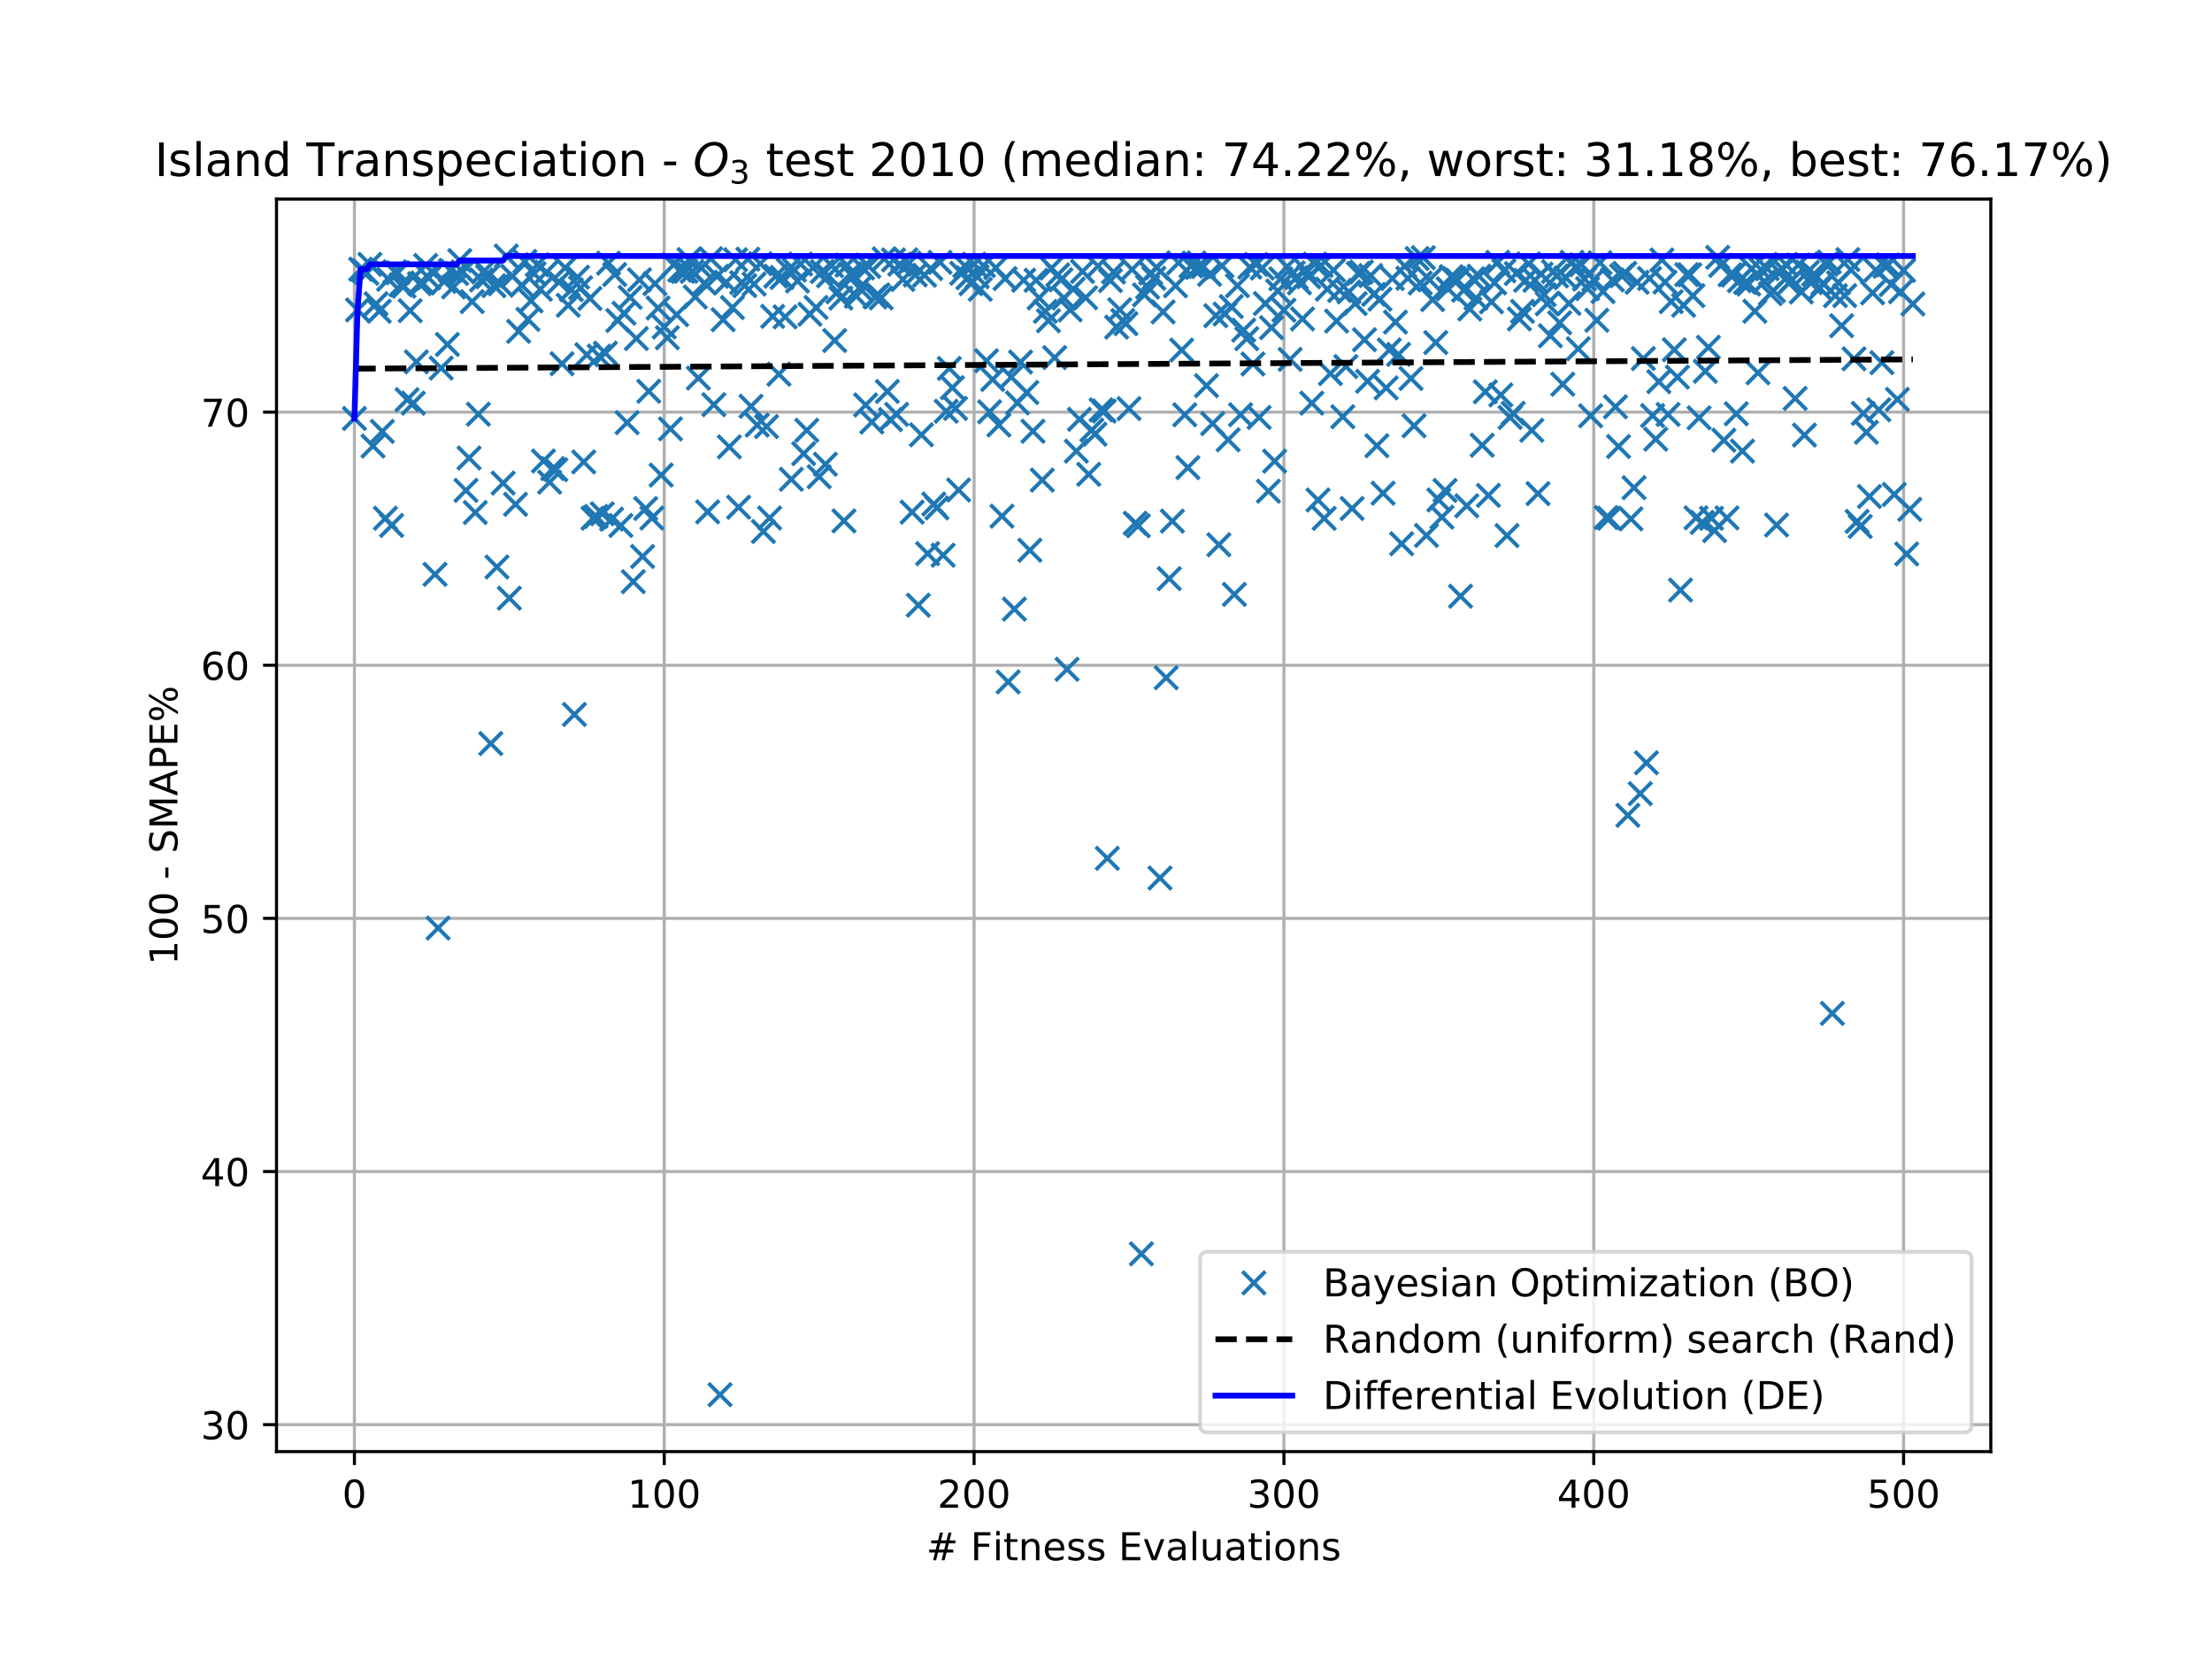 <?xml version="1.0" encoding="utf-8" standalone="no"?>
<!DOCTYPE svg PUBLIC "-//W3C//DTD SVG 1.1//EN"
  "http://www.w3.org/Graphics/SVG/1.1/DTD/svg11.dtd">
<!-- Created with matplotlib (https://matplotlib.org/) -->
<svg height="432pt" version="1.1" viewBox="0 0 576 432" width="576pt" xmlns="http://www.w3.org/2000/svg" xmlns:xlink="http://www.w3.org/1999/xlink">
 <defs>
  <style type="text/css">
*{stroke-linecap:butt;stroke-linejoin:round;white-space:pre;}
  </style>
 </defs>
 <g id="figure_1">
  <g id="patch_1">
   <path d="M 0 432 
L 576 432 
L 576 0 
L 0 0 
z
" style="fill:#ffffff;"/>
  </g>
  <g id="axes_1">
   <g id="patch_2">
    <path d="M 72 378 
L 518.4 378 
L 518.4 51.84 
L 72 51.84 
z
" style="fill:#ffffff;"/>
   </g>
   <g id="matplotlib.axis_1">
    <g id="xtick_1">
     <g id="line2d_1">
      <path clip-path="url(#p73a6997411)" d="M 92.291 378 
L 92.291 51.84 
" style="fill:none;stroke:#b0b0b0;stroke-linecap:square;stroke-width:0.8;"/>
     </g>
     <g id="line2d_2">
      <defs>
       <path d="M 0 0 
L 0 3.5 
" id="m2b8989f659" style="stroke:#000000;stroke-width:0.8;"/>
      </defs>
      <g>
       <use style="stroke:#000000;stroke-width:0.8;" x="92.291" xlink:href="#m2b8989f659" y="378"/>
      </g>
     </g>
     <g id="text_1">
      <!-- 0 -->
      <defs>
       <path d="M 31.781 66.406 
Q 24.172 66.406 20.328 58.906 
Q 16.5 51.422 16.5 36.375 
Q 16.5 21.391 20.328 13.891 
Q 24.172 6.391 31.781 6.391 
Q 39.453 6.391 43.281 13.891 
Q 47.125 21.391 47.125 36.375 
Q 47.125 51.422 43.281 58.906 
Q 39.453 66.406 31.781 66.406 
z
M 31.781 74.219 
Q 44.047 74.219 50.516 64.516 
Q 56.984 54.828 56.984 36.375 
Q 56.984 17.969 50.516 8.266 
Q 44.047 -1.422 31.781 -1.422 
Q 19.531 -1.422 13.062 8.266 
Q 6.594 17.969 6.594 36.375 
Q 6.594 54.828 13.062 64.516 
Q 19.531 74.219 31.781 74.219 
z
" id="DejaVuSans-48"/>
      </defs>
      <g transform="translate(89.11 392.598)scale(0.1 -0.1)">
       <use xlink:href="#DejaVuSans-48"/>
      </g>
     </g>
    </g>
    <g id="xtick_2">
     <g id="line2d_3">
      <path clip-path="url(#p73a6997411)" d="M 172.97 378 
L 172.97 51.84 
" style="fill:none;stroke:#b0b0b0;stroke-linecap:square;stroke-width:0.8;"/>
     </g>
     <g id="line2d_4">
      <g>
       <use style="stroke:#000000;stroke-width:0.8;" x="172.97" xlink:href="#m2b8989f659" y="378"/>
      </g>
     </g>
     <g id="text_2">
      <!-- 100 -->
      <defs>
       <path d="M 12.406 8.297 
L 28.516 8.297 
L 28.516 63.922 
L 10.984 60.406 
L 10.984 69.391 
L 28.422 72.906 
L 38.281 72.906 
L 38.281 8.297 
L 54.391 8.297 
L 54.391 0 
L 12.406 0 
z
" id="DejaVuSans-49"/>
      </defs>
      <g transform="translate(163.427 392.598)scale(0.1 -0.1)">
       <use xlink:href="#DejaVuSans-49"/>
       <use x="63.623" xlink:href="#DejaVuSans-48"/>
       <use x="127.246" xlink:href="#DejaVuSans-48"/>
      </g>
     </g>
    </g>
    <g id="xtick_3">
     <g id="line2d_5">
      <path clip-path="url(#p73a6997411)" d="M 253.65 378 
L 253.65 51.84 
" style="fill:none;stroke:#b0b0b0;stroke-linecap:square;stroke-width:0.8;"/>
     </g>
     <g id="line2d_6">
      <g>
       <use style="stroke:#000000;stroke-width:0.8;" x="253.65" xlink:href="#m2b8989f659" y="378"/>
      </g>
     </g>
     <g id="text_3">
      <!-- 200 -->
      <defs>
       <path d="M 19.188 8.297 
L 53.609 8.297 
L 53.609 0 
L 7.328 0 
L 7.328 8.297 
Q 12.938 14.109 22.625 23.891 
Q 32.328 33.688 34.812 36.531 
Q 39.547 41.844 41.422 45.531 
Q 43.312 49.219 43.312 52.781 
Q 43.312 58.594 39.234 62.25 
Q 35.156 65.922 28.609 65.922 
Q 23.969 65.922 18.812 64.312 
Q 13.672 62.703 7.812 59.422 
L 7.812 69.391 
Q 13.766 71.781 18.938 73 
Q 24.125 74.219 28.422 74.219 
Q 39.75 74.219 46.484 68.547 
Q 53.219 62.891 53.219 53.422 
Q 53.219 48.922 51.531 44.891 
Q 49.859 40.875 45.406 35.406 
Q 44.188 33.984 37.641 27.219 
Q 31.109 20.453 19.188 8.297 
z
" id="DejaVuSans-50"/>
      </defs>
      <g transform="translate(244.106 392.598)scale(0.1 -0.1)">
       <use xlink:href="#DejaVuSans-50"/>
       <use x="63.623" xlink:href="#DejaVuSans-48"/>
       <use x="127.246" xlink:href="#DejaVuSans-48"/>
      </g>
     </g>
    </g>
    <g id="xtick_4">
     <g id="line2d_7">
      <path clip-path="url(#p73a6997411)" d="M 334.33 378 
L 334.33 51.84 
" style="fill:none;stroke:#b0b0b0;stroke-linecap:square;stroke-width:0.8;"/>
     </g>
     <g id="line2d_8">
      <g>
       <use style="stroke:#000000;stroke-width:0.8;" x="334.33" xlink:href="#m2b8989f659" y="378"/>
      </g>
     </g>
     <g id="text_4">
      <!-- 300 -->
      <defs>
       <path d="M 40.578 39.312 
Q 47.656 37.797 51.625 33 
Q 55.609 28.219 55.609 21.188 
Q 55.609 10.406 48.188 4.484 
Q 40.766 -1.422 27.094 -1.422 
Q 22.516 -1.422 17.656 -0.516 
Q 12.797 0.391 7.625 2.203 
L 7.625 11.719 
Q 11.719 9.328 16.594 8.109 
Q 21.484 6.891 26.812 6.891 
Q 36.078 6.891 40.938 10.547 
Q 45.797 14.203 45.797 21.188 
Q 45.797 27.641 41.281 31.266 
Q 36.766 34.906 28.719 34.906 
L 20.219 34.906 
L 20.219 43.016 
L 29.109 43.016 
Q 36.375 43.016 40.234 45.922 
Q 44.094 48.828 44.094 54.297 
Q 44.094 59.906 40.109 62.906 
Q 36.141 65.922 28.719 65.922 
Q 24.656 65.922 20.016 65.031 
Q 15.375 64.156 9.812 62.312 
L 9.812 71.094 
Q 15.438 72.656 20.344 73.438 
Q 25.25 74.219 29.594 74.219 
Q 40.828 74.219 47.359 69.109 
Q 53.906 64.016 53.906 55.328 
Q 53.906 49.266 50.438 45.094 
Q 46.969 40.922 40.578 39.312 
z
" id="DejaVuSans-51"/>
      </defs>
      <g transform="translate(324.786 392.598)scale(0.1 -0.1)">
       <use xlink:href="#DejaVuSans-51"/>
       <use x="63.623" xlink:href="#DejaVuSans-48"/>
       <use x="127.246" xlink:href="#DejaVuSans-48"/>
      </g>
     </g>
    </g>
    <g id="xtick_5">
     <g id="line2d_9">
      <path clip-path="url(#p73a6997411)" d="M 415.009 378 
L 415.009 51.84 
" style="fill:none;stroke:#b0b0b0;stroke-linecap:square;stroke-width:0.8;"/>
     </g>
     <g id="line2d_10">
      <g>
       <use style="stroke:#000000;stroke-width:0.8;" x="415.009" xlink:href="#m2b8989f659" y="378"/>
      </g>
     </g>
     <g id="text_5">
      <!-- 400 -->
      <defs>
       <path d="M 37.797 64.312 
L 12.891 25.391 
L 37.797 25.391 
z
M 35.203 72.906 
L 47.609 72.906 
L 47.609 25.391 
L 58.016 25.391 
L 58.016 17.188 
L 47.609 17.188 
L 47.609 0 
L 37.797 0 
L 37.797 17.188 
L 4.891 17.188 
L 4.891 26.703 
z
" id="DejaVuSans-52"/>
      </defs>
      <g transform="translate(405.465 392.598)scale(0.1 -0.1)">
       <use xlink:href="#DejaVuSans-52"/>
       <use x="63.623" xlink:href="#DejaVuSans-48"/>
       <use x="127.246" xlink:href="#DejaVuSans-48"/>
      </g>
     </g>
    </g>
    <g id="xtick_6">
     <g id="line2d_11">
      <path clip-path="url(#p73a6997411)" d="M 495.689 378 
L 495.689 51.84 
" style="fill:none;stroke:#b0b0b0;stroke-linecap:square;stroke-width:0.8;"/>
     </g>
     <g id="line2d_12">
      <g>
       <use style="stroke:#000000;stroke-width:0.8;" x="495.689" xlink:href="#m2b8989f659" y="378"/>
      </g>
     </g>
     <g id="text_6">
      <!-- 500 -->
      <defs>
       <path d="M 10.797 72.906 
L 49.516 72.906 
L 49.516 64.594 
L 19.828 64.594 
L 19.828 46.734 
Q 21.969 47.469 24.109 47.828 
Q 26.266 48.188 28.422 48.188 
Q 40.625 48.188 47.75 41.5 
Q 54.891 34.812 54.891 23.391 
Q 54.891 11.625 47.562 5.094 
Q 40.234 -1.422 26.906 -1.422 
Q 22.312 -1.422 17.547 -0.641 
Q 12.797 0.141 7.719 1.703 
L 7.719 11.625 
Q 12.109 9.234 16.797 8.062 
Q 21.484 6.891 26.703 6.891 
Q 35.156 6.891 40.078 11.328 
Q 45.016 15.766 45.016 23.391 
Q 45.016 31 40.078 35.438 
Q 35.156 39.891 26.703 39.891 
Q 22.75 39.891 18.812 39.016 
Q 14.891 38.141 10.797 36.281 
z
" id="DejaVuSans-53"/>
      </defs>
      <g transform="translate(486.145 392.598)scale(0.1 -0.1)">
       <use xlink:href="#DejaVuSans-53"/>
       <use x="63.623" xlink:href="#DejaVuSans-48"/>
       <use x="127.246" xlink:href="#DejaVuSans-48"/>
      </g>
     </g>
    </g>
    <g id="text_7">
     <!-- # Fitness Evaluations -->
     <defs>
      <path d="M 51.125 44 
L 36.922 44 
L 32.812 27.688 
L 47.125 27.688 
z
M 43.797 71.781 
L 38.719 51.516 
L 52.984 51.516 
L 58.109 71.781 
L 65.922 71.781 
L 60.891 51.516 
L 76.125 51.516 
L 76.125 44 
L 58.984 44 
L 54.984 27.688 
L 70.516 27.688 
L 70.516 20.219 
L 53.078 20.219 
L 48 0 
L 40.188 0 
L 45.219 20.219 
L 30.906 20.219 
L 25.875 0 
L 18.016 0 
L 23.094 20.219 
L 7.719 20.219 
L 7.719 27.688 
L 24.906 27.688 
L 29 44 
L 13.281 44 
L 13.281 51.516 
L 30.906 51.516 
L 35.891 71.781 
z
" id="DejaVuSans-35"/>
      <path id="DejaVuSans-32"/>
      <path d="M 9.812 72.906 
L 51.703 72.906 
L 51.703 64.594 
L 19.672 64.594 
L 19.672 43.109 
L 48.578 43.109 
L 48.578 34.812 
L 19.672 34.812 
L 19.672 0 
L 9.812 0 
z
" id="DejaVuSans-70"/>
      <path d="M 9.422 54.688 
L 18.406 54.688 
L 18.406 0 
L 9.422 0 
z
M 9.422 75.984 
L 18.406 75.984 
L 18.406 64.594 
L 9.422 64.594 
z
" id="DejaVuSans-105"/>
      <path d="M 18.312 70.219 
L 18.312 54.688 
L 36.812 54.688 
L 36.812 47.703 
L 18.312 47.703 
L 18.312 18.016 
Q 18.312 11.328 20.141 9.422 
Q 21.969 7.516 27.594 7.516 
L 36.812 7.516 
L 36.812 0 
L 27.594 0 
Q 17.188 0 13.234 3.875 
Q 9.281 7.766 9.281 18.016 
L 9.281 47.703 
L 2.688 47.703 
L 2.688 54.688 
L 9.281 54.688 
L 9.281 70.219 
z
" id="DejaVuSans-116"/>
      <path d="M 54.891 33.016 
L 54.891 0 
L 45.906 0 
L 45.906 32.719 
Q 45.906 40.484 42.875 44.328 
Q 39.844 48.188 33.797 48.188 
Q 26.516 48.188 22.312 43.547 
Q 18.109 38.922 18.109 30.906 
L 18.109 0 
L 9.078 0 
L 9.078 54.688 
L 18.109 54.688 
L 18.109 46.188 
Q 21.344 51.125 25.703 53.562 
Q 30.078 56 35.797 56 
Q 45.219 56 50.047 50.172 
Q 54.891 44.344 54.891 33.016 
z
" id="DejaVuSans-110"/>
      <path d="M 56.203 29.594 
L 56.203 25.203 
L 14.891 25.203 
Q 15.484 15.922 20.484 11.062 
Q 25.484 6.203 34.422 6.203 
Q 39.594 6.203 44.453 7.469 
Q 49.312 8.734 54.109 11.281 
L 54.109 2.781 
Q 49.266 0.734 44.188 -0.344 
Q 39.109 -1.422 33.891 -1.422 
Q 20.797 -1.422 13.156 6.188 
Q 5.516 13.812 5.516 26.812 
Q 5.516 40.234 12.766 48.109 
Q 20.016 56 32.328 56 
Q 43.359 56 49.781 48.891 
Q 56.203 41.797 56.203 29.594 
z
M 47.219 32.234 
Q 47.125 39.594 43.094 43.984 
Q 39.062 48.391 32.422 48.391 
Q 24.906 48.391 20.391 44.141 
Q 15.875 39.891 15.188 32.172 
z
" id="DejaVuSans-101"/>
      <path d="M 44.281 53.078 
L 44.281 44.578 
Q 40.484 46.531 36.375 47.5 
Q 32.281 48.484 27.875 48.484 
Q 21.188 48.484 17.844 46.438 
Q 14.5 44.391 14.5 40.281 
Q 14.5 37.156 16.891 35.375 
Q 19.281 33.594 26.516 31.984 
L 29.594 31.297 
Q 39.156 29.25 43.188 25.516 
Q 47.219 21.781 47.219 15.094 
Q 47.219 7.469 41.188 3.016 
Q 35.156 -1.422 24.609 -1.422 
Q 20.219 -1.422 15.453 -0.562 
Q 10.688 0.297 5.422 2 
L 5.422 11.281 
Q 10.406 8.688 15.234 7.391 
Q 20.062 6.109 24.812 6.109 
Q 31.156 6.109 34.562 8.281 
Q 37.984 10.453 37.984 14.406 
Q 37.984 18.062 35.516 20.016 
Q 33.062 21.969 24.703 23.781 
L 21.578 24.516 
Q 13.234 26.266 9.516 29.906 
Q 5.812 33.547 5.812 39.891 
Q 5.812 47.609 11.281 51.797 
Q 16.75 56 26.812 56 
Q 31.781 56 36.172 55.266 
Q 40.578 54.547 44.281 53.078 
z
" id="DejaVuSans-115"/>
      <path d="M 9.812 72.906 
L 55.906 72.906 
L 55.906 64.594 
L 19.672 64.594 
L 19.672 43.016 
L 54.391 43.016 
L 54.391 34.719 
L 19.672 34.719 
L 19.672 8.297 
L 56.781 8.297 
L 56.781 0 
L 9.812 0 
z
" id="DejaVuSans-69"/>
      <path d="M 2.984 54.688 
L 12.5 54.688 
L 29.594 8.797 
L 46.688 54.688 
L 56.203 54.688 
L 35.688 0 
L 23.484 0 
z
" id="DejaVuSans-118"/>
      <path d="M 34.281 27.484 
Q 23.391 27.484 19.188 25 
Q 14.984 22.516 14.984 16.5 
Q 14.984 11.719 18.141 8.906 
Q 21.297 6.109 26.703 6.109 
Q 34.188 6.109 38.703 11.406 
Q 43.219 16.703 43.219 25.484 
L 43.219 27.484 
z
M 52.203 31.203 
L 52.203 0 
L 43.219 0 
L 43.219 8.297 
Q 40.141 3.328 35.547 0.953 
Q 30.953 -1.422 24.312 -1.422 
Q 15.922 -1.422 10.953 3.297 
Q 6 8.016 6 15.922 
Q 6 25.141 12.172 29.828 
Q 18.359 34.516 30.609 34.516 
L 43.219 34.516 
L 43.219 35.406 
Q 43.219 41.609 39.141 45 
Q 35.062 48.391 27.688 48.391 
Q 23 48.391 18.547 47.266 
Q 14.109 46.141 10.016 43.891 
L 10.016 52.203 
Q 14.938 54.109 19.578 55.047 
Q 24.219 56 28.609 56 
Q 40.484 56 46.344 49.844 
Q 52.203 43.703 52.203 31.203 
z
" id="DejaVuSans-97"/>
      <path d="M 9.422 75.984 
L 18.406 75.984 
L 18.406 0 
L 9.422 0 
z
" id="DejaVuSans-108"/>
      <path d="M 8.5 21.578 
L 8.5 54.688 
L 17.484 54.688 
L 17.484 21.922 
Q 17.484 14.156 20.5 10.266 
Q 23.531 6.391 29.594 6.391 
Q 36.859 6.391 41.078 11.031 
Q 45.312 15.672 45.312 23.688 
L 45.312 54.688 
L 54.297 54.688 
L 54.297 0 
L 45.312 0 
L 45.312 8.406 
Q 42.047 3.422 37.719 1 
Q 33.406 -1.422 27.688 -1.422 
Q 18.266 -1.422 13.375 4.438 
Q 8.5 10.297 8.5 21.578 
z
M 31.109 56 
z
" id="DejaVuSans-117"/>
      <path d="M 30.609 48.391 
Q 23.391 48.391 19.188 42.75 
Q 14.984 37.109 14.984 27.297 
Q 14.984 17.484 19.156 11.844 
Q 23.344 6.203 30.609 6.203 
Q 37.797 6.203 41.984 11.859 
Q 46.188 17.531 46.188 27.297 
Q 46.188 37.016 41.984 42.703 
Q 37.797 48.391 30.609 48.391 
z
M 30.609 56 
Q 42.328 56 49.016 48.375 
Q 55.719 40.766 55.719 27.297 
Q 55.719 13.875 49.016 6.219 
Q 42.328 -1.422 30.609 -1.422 
Q 18.844 -1.422 12.172 6.219 
Q 5.516 13.875 5.516 27.297 
Q 5.516 40.766 12.172 48.375 
Q 18.844 56 30.609 56 
z
" id="DejaVuSans-111"/>
     </defs>
     <g transform="translate(241.171 406.277)scale(0.1 -0.1)">
      <use xlink:href="#DejaVuSans-35"/>
      <use x="83.789" xlink:href="#DejaVuSans-32"/>
      <use x="115.576" xlink:href="#DejaVuSans-70"/>
      <use x="172.986" xlink:href="#DejaVuSans-105"/>
      <use x="200.77" xlink:href="#DejaVuSans-116"/>
      <use x="239.979" xlink:href="#DejaVuSans-110"/>
      <use x="303.357" xlink:href="#DejaVuSans-101"/>
      <use x="364.881" xlink:href="#DejaVuSans-115"/>
      <use x="416.98" xlink:href="#DejaVuSans-115"/>
      <use x="469.08" xlink:href="#DejaVuSans-32"/>
      <use x="500.867" xlink:href="#DejaVuSans-69"/>
      <use x="564.051" xlink:href="#DejaVuSans-118"/>
      <use x="623.23" xlink:href="#DejaVuSans-97"/>
      <use x="684.51" xlink:href="#DejaVuSans-108"/>
      <use x="712.293" xlink:href="#DejaVuSans-117"/>
      <use x="775.672" xlink:href="#DejaVuSans-97"/>
      <use x="836.951" xlink:href="#DejaVuSans-116"/>
      <use x="876.16" xlink:href="#DejaVuSans-105"/>
      <use x="903.943" xlink:href="#DejaVuSans-111"/>
      <use x="965.125" xlink:href="#DejaVuSans-110"/>
      <use x="1028.504" xlink:href="#DejaVuSans-115"/>
     </g>
    </g>
   </g>
   <g id="matplotlib.axis_2">
    <g id="ytick_1">
     <g id="line2d_13">
      <path clip-path="url(#p73a6997411)" d="M 72 370.973 
L 518.4 370.973 
" style="fill:none;stroke:#b0b0b0;stroke-linecap:square;stroke-width:0.8;"/>
     </g>
     <g id="line2d_14">
      <defs>
       <path d="M 0 0 
L -3.5 0 
" id="mbd9b649553" style="stroke:#000000;stroke-width:0.8;"/>
      </defs>
      <g>
       <use style="stroke:#000000;stroke-width:0.8;" x="72" xlink:href="#mbd9b649553" y="370.973"/>
      </g>
     </g>
     <g id="text_8">
      <!-- 30 -->
      <g transform="translate(52.275 374.772)scale(0.1 -0.1)">
       <use xlink:href="#DejaVuSans-51"/>
       <use x="63.623" xlink:href="#DejaVuSans-48"/>
      </g>
     </g>
    </g>
    <g id="ytick_2">
     <g id="line2d_15">
      <path clip-path="url(#p73a6997411)" d="M 72 305.059 
L 518.4 305.059 
" style="fill:none;stroke:#b0b0b0;stroke-linecap:square;stroke-width:0.8;"/>
     </g>
     <g id="line2d_16">
      <g>
       <use style="stroke:#000000;stroke-width:0.8;" x="72" xlink:href="#mbd9b649553" y="305.059"/>
      </g>
     </g>
     <g id="text_9">
      <!-- 40 -->
      <g transform="translate(52.275 308.859)scale(0.1 -0.1)">
       <use xlink:href="#DejaVuSans-52"/>
       <use x="63.623" xlink:href="#DejaVuSans-48"/>
      </g>
     </g>
    </g>
    <g id="ytick_3">
     <g id="line2d_17">
      <path clip-path="url(#p73a6997411)" d="M 72 239.145 
L 518.4 239.145 
" style="fill:none;stroke:#b0b0b0;stroke-linecap:square;stroke-width:0.8;"/>
     </g>
     <g id="line2d_18">
      <g>
       <use style="stroke:#000000;stroke-width:0.8;" x="72" xlink:href="#mbd9b649553" y="239.145"/>
      </g>
     </g>
     <g id="text_10">
      <!-- 50 -->
      <g transform="translate(52.275 242.945)scale(0.1 -0.1)">
       <use xlink:href="#DejaVuSans-53"/>
       <use x="63.623" xlink:href="#DejaVuSans-48"/>
      </g>
     </g>
    </g>
    <g id="ytick_4">
     <g id="line2d_19">
      <path clip-path="url(#p73a6997411)" d="M 72 173.232 
L 518.4 173.232 
" style="fill:none;stroke:#b0b0b0;stroke-linecap:square;stroke-width:0.8;"/>
     </g>
     <g id="line2d_20">
      <g>
       <use style="stroke:#000000;stroke-width:0.8;" x="72" xlink:href="#mbd9b649553" y="173.232"/>
      </g>
     </g>
     <g id="text_11">
      <!-- 60 -->
      <defs>
       <path d="M 33.016 40.375 
Q 26.375 40.375 22.484 35.828 
Q 18.609 31.297 18.609 23.391 
Q 18.609 15.531 22.484 10.953 
Q 26.375 6.391 33.016 6.391 
Q 39.656 6.391 43.531 10.953 
Q 47.406 15.531 47.406 23.391 
Q 47.406 31.297 43.531 35.828 
Q 39.656 40.375 33.016 40.375 
z
M 52.594 71.297 
L 52.594 62.312 
Q 48.875 64.062 45.094 64.984 
Q 41.312 65.922 37.594 65.922 
Q 27.828 65.922 22.672 59.328 
Q 17.531 52.734 16.797 39.406 
Q 19.672 43.656 24.016 45.922 
Q 28.375 48.188 33.594 48.188 
Q 44.578 48.188 50.953 41.516 
Q 57.328 34.859 57.328 23.391 
Q 57.328 12.156 50.688 5.359 
Q 44.047 -1.422 33.016 -1.422 
Q 20.359 -1.422 13.672 8.266 
Q 6.984 17.969 6.984 36.375 
Q 6.984 53.656 15.188 63.938 
Q 23.391 74.219 37.203 74.219 
Q 40.922 74.219 44.703 73.484 
Q 48.484 72.75 52.594 71.297 
z
" id="DejaVuSans-54"/>
      </defs>
      <g transform="translate(52.275 177.031)scale(0.1 -0.1)">
       <use xlink:href="#DejaVuSans-54"/>
       <use x="63.623" xlink:href="#DejaVuSans-48"/>
      </g>
     </g>
    </g>
    <g id="ytick_5">
     <g id="line2d_21">
      <path clip-path="url(#p73a6997411)" d="M 72 107.318 
L 518.4 107.318 
" style="fill:none;stroke:#b0b0b0;stroke-linecap:square;stroke-width:0.8;"/>
     </g>
     <g id="line2d_22">
      <g>
       <use style="stroke:#000000;stroke-width:0.8;" x="72" xlink:href="#mbd9b649553" y="107.318"/>
      </g>
     </g>
     <g id="text_12">
      <!-- 70 -->
      <defs>
       <path d="M 8.203 72.906 
L 55.078 72.906 
L 55.078 68.703 
L 28.609 0 
L 18.312 0 
L 43.219 64.594 
L 8.203 64.594 
z
" id="DejaVuSans-55"/>
      </defs>
      <g transform="translate(52.275 111.117)scale(0.1 -0.1)">
       <use xlink:href="#DejaVuSans-55"/>
       <use x="63.623" xlink:href="#DejaVuSans-48"/>
      </g>
     </g>
    </g>
    <g id="text_13">
     <!-- 100 - SMAPE% -->
     <defs>
      <path d="M 4.891 31.391 
L 31.203 31.391 
L 31.203 23.391 
L 4.891 23.391 
z
" id="DejaVuSans-45"/>
      <path d="M 53.516 70.516 
L 53.516 60.891 
Q 47.906 63.578 42.922 64.891 
Q 37.938 66.219 33.297 66.219 
Q 25.25 66.219 20.875 63.094 
Q 16.5 59.969 16.5 54.203 
Q 16.5 49.359 19.406 46.891 
Q 22.312 44.438 30.422 42.922 
L 36.375 41.703 
Q 47.406 39.594 52.656 34.297 
Q 57.906 29 57.906 20.125 
Q 57.906 9.516 50.797 4.047 
Q 43.703 -1.422 29.984 -1.422 
Q 24.812 -1.422 18.969 -0.25 
Q 13.141 0.922 6.891 3.219 
L 6.891 13.375 
Q 12.891 10.016 18.656 8.297 
Q 24.422 6.594 29.984 6.594 
Q 38.422 6.594 43.016 9.906 
Q 47.609 13.234 47.609 19.391 
Q 47.609 24.75 44.312 27.781 
Q 41.016 30.812 33.5 32.328 
L 27.484 33.5 
Q 16.453 35.688 11.516 40.375 
Q 6.594 45.062 6.594 53.422 
Q 6.594 63.094 13.406 68.656 
Q 20.219 74.219 32.172 74.219 
Q 37.312 74.219 42.625 73.281 
Q 47.953 72.359 53.516 70.516 
z
" id="DejaVuSans-83"/>
      <path d="M 9.812 72.906 
L 24.516 72.906 
L 43.109 23.297 
L 61.812 72.906 
L 76.516 72.906 
L 76.516 0 
L 66.891 0 
L 66.891 64.016 
L 48.094 14.016 
L 38.188 14.016 
L 19.391 64.016 
L 19.391 0 
L 9.812 0 
z
" id="DejaVuSans-77"/>
      <path d="M 34.188 63.188 
L 20.797 26.906 
L 47.609 26.906 
z
M 28.609 72.906 
L 39.797 72.906 
L 67.578 0 
L 57.328 0 
L 50.688 18.703 
L 17.828 18.703 
L 11.188 0 
L 0.781 0 
z
" id="DejaVuSans-65"/>
      <path d="M 19.672 64.797 
L 19.672 37.406 
L 32.078 37.406 
Q 38.969 37.406 42.719 40.969 
Q 46.484 44.531 46.484 51.125 
Q 46.484 57.672 42.719 61.234 
Q 38.969 64.797 32.078 64.797 
z
M 9.812 72.906 
L 32.078 72.906 
Q 44.344 72.906 50.609 67.359 
Q 56.891 61.812 56.891 51.125 
Q 56.891 40.328 50.609 34.812 
Q 44.344 29.297 32.078 29.297 
L 19.672 29.297 
L 19.672 0 
L 9.812 0 
z
" id="DejaVuSans-80"/>
      <path d="M 72.703 32.078 
Q 68.453 32.078 66.031 28.469 
Q 63.625 24.859 63.625 18.406 
Q 63.625 12.062 66.031 8.422 
Q 68.453 4.781 72.703 4.781 
Q 76.859 4.781 79.266 8.422 
Q 81.688 12.062 81.688 18.406 
Q 81.688 24.812 79.266 28.438 
Q 76.859 32.078 72.703 32.078 
z
M 72.703 38.281 
Q 80.422 38.281 84.953 32.906 
Q 89.5 27.547 89.5 18.406 
Q 89.5 9.281 84.938 3.922 
Q 80.375 -1.422 72.703 -1.422 
Q 64.891 -1.422 60.344 3.922 
Q 55.812 9.281 55.812 18.406 
Q 55.812 27.594 60.375 32.938 
Q 64.938 38.281 72.703 38.281 
z
M 22.312 68.016 
Q 18.109 68.016 15.688 64.375 
Q 13.281 60.75 13.281 54.391 
Q 13.281 47.953 15.672 44.328 
Q 18.062 40.719 22.312 40.719 
Q 26.562 40.719 28.969 44.328 
Q 31.391 47.953 31.391 54.391 
Q 31.391 60.688 28.953 64.344 
Q 26.516 68.016 22.312 68.016 
z
M 66.406 74.219 
L 74.219 74.219 
L 28.609 -1.422 
L 20.797 -1.422 
z
M 22.312 74.219 
Q 30.031 74.219 34.609 68.875 
Q 39.203 63.531 39.203 54.391 
Q 39.203 45.172 34.641 39.844 
Q 30.078 34.516 22.312 34.516 
Q 14.547 34.516 10.031 39.859 
Q 5.516 45.219 5.516 54.391 
Q 5.516 63.484 10.047 68.844 
Q 14.594 74.219 22.312 74.219 
z
" id="DejaVuSans-37"/>
     </defs>
     <g transform="translate(46.195 251.279)rotate(-90)scale(0.1 -0.1)">
      <use xlink:href="#DejaVuSans-49"/>
      <use x="63.623" xlink:href="#DejaVuSans-48"/>
      <use x="127.246" xlink:href="#DejaVuSans-48"/>
      <use x="190.869" xlink:href="#DejaVuSans-32"/>
      <use x="222.656" xlink:href="#DejaVuSans-45"/>
      <use x="258.74" xlink:href="#DejaVuSans-32"/>
      <use x="290.527" xlink:href="#DejaVuSans-83"/>
      <use x="354.004" xlink:href="#DejaVuSans-77"/>
      <use x="440.283" xlink:href="#DejaVuSans-65"/>
      <use x="508.691" xlink:href="#DejaVuSans-80"/>
      <use x="568.994" xlink:href="#DejaVuSans-69"/>
      <use x="632.178" xlink:href="#DejaVuSans-37"/>
     </g>
    </g>
   </g>
   <g id="line2d_23">
    <defs>
     <path d="M -3 3 
L 3 -3 
M -3 -3 
L 3 3 
" id="m01632cb2da" style="stroke:#1f77b4;"/>
    </defs>
    <g clip-path="url(#p73a6997411)">
     <use style="fill:#1f77b4;stroke:#1f77b4;" x="92.291" xlink:href="#m01632cb2da" y="108.968"/>
     <use style="fill:#1f77b4;stroke:#1f77b4;" x="93.098" xlink:href="#m01632cb2da" y="80.696"/>
     <use style="fill:#1f77b4;stroke:#1f77b4;" x="93.904" xlink:href="#m01632cb2da" y="70.097"/>
     <use style="fill:#1f77b4;stroke:#1f77b4;" x="94.711" xlink:href="#m01632cb2da" y="70.465"/>
     <use style="fill:#1f77b4;stroke:#1f77b4;" x="95.518" xlink:href="#m01632cb2da" y="71.143"/>
     <use style="fill:#1f77b4;stroke:#1f77b4;" x="96.325" xlink:href="#m01632cb2da" y="68.837"/>
     <use style="fill:#1f77b4;stroke:#1f77b4;" x="97.132" xlink:href="#m01632cb2da" y="116.151"/>
     <use style="fill:#1f77b4;stroke:#1f77b4;" x="97.938" xlink:href="#m01632cb2da" y="79.098"/>
     <use style="fill:#1f77b4;stroke:#1f77b4;" x="98.745" xlink:href="#m01632cb2da" y="81.048"/>
     <use style="fill:#1f77b4;stroke:#1f77b4;" x="99.552" xlink:href="#m01632cb2da" y="112.339"/>
     <use style="fill:#1f77b4;stroke:#1f77b4;" x="100.359" xlink:href="#m01632cb2da" y="134.945"/>
     <use style="fill:#1f77b4;stroke:#1f77b4;" x="101.166" xlink:href="#m01632cb2da" y="72.74"/>
     <use style="fill:#1f77b4;stroke:#1f77b4;" x="101.972" xlink:href="#m01632cb2da" y="136.82"/>
     <use style="fill:#1f77b4;stroke:#1f77b4;" x="102.779" xlink:href="#m01632cb2da" y="70.77"/>
     <use style="fill:#1f77b4;stroke:#1f77b4;" x="103.586" xlink:href="#m01632cb2da" y="71.019"/>
     <use style="fill:#1f77b4;stroke:#1f77b4;" x="104.393" xlink:href="#m01632cb2da" y="74.191"/>
     <use style="fill:#1f77b4;stroke:#1f77b4;" x="105.2" xlink:href="#m01632cb2da" y="74.518"/>
     <use style="fill:#1f77b4;stroke:#1f77b4;" x="106.006" xlink:href="#m01632cb2da" y="104.078"/>
     <use style="fill:#1f77b4;stroke:#1f77b4;" x="106.813" xlink:href="#m01632cb2da" y="80.899"/>
     <use style="fill:#1f77b4;stroke:#1f77b4;" x="107.62" xlink:href="#m01632cb2da" y="104.98"/>
     <use style="fill:#1f77b4;stroke:#1f77b4;" x="108.427" xlink:href="#m01632cb2da" y="94.241"/>
     <use style="fill:#1f77b4;stroke:#1f77b4;" x="109.234" xlink:href="#m01632cb2da" y="73.877"/>
     <use style="fill:#1f77b4;stroke:#1f77b4;" x="110.04" xlink:href="#m01632cb2da" y="73.688"/>
     <use style="fill:#1f77b4;stroke:#1f77b4;" x="110.847" xlink:href="#m01632cb2da" y="69.122"/>
     <use style="fill:#1f77b4;stroke:#1f77b4;" x="111.654" xlink:href="#m01632cb2da" y="72.385"/>
     <use style="fill:#1f77b4;stroke:#1f77b4;" x="112.461" xlink:href="#m01632cb2da" y="70.616"/>
     <use style="fill:#1f77b4;stroke:#1f77b4;" x="113.268" xlink:href="#m01632cb2da" y="149.554"/>
     <use style="fill:#1f77b4;stroke:#1f77b4;" x="114.074" xlink:href="#m01632cb2da" y="241.665"/>
     <use style="fill:#1f77b4;stroke:#1f77b4;" x="114.881" xlink:href="#m01632cb2da" y="95.85"/>
     <use style="fill:#1f77b4;stroke:#1f77b4;" x="115.688" xlink:href="#m01632cb2da" y="73.292"/>
     <use style="fill:#1f77b4;stroke:#1f77b4;" x="116.495" xlink:href="#m01632cb2da" y="89.69"/>
     <use style="fill:#1f77b4;stroke:#1f77b4;" x="117.302" xlink:href="#m01632cb2da" y="70.444"/>
     <use style="fill:#1f77b4;stroke:#1f77b4;" x="118.108" xlink:href="#m01632cb2da" y="74.72"/>
     <use style="fill:#1f77b4;stroke:#1f77b4;" x="118.915" xlink:href="#m01632cb2da" y="71.226"/>
     <use style="fill:#1f77b4;stroke:#1f77b4;" x="119.722" xlink:href="#m01632cb2da" y="67.845"/>
     <use style="fill:#1f77b4;stroke:#1f77b4;" x="120.529" xlink:href="#m01632cb2da" y="70.807"/>
     <use style="fill:#1f77b4;stroke:#1f77b4;" x="121.336" xlink:href="#m01632cb2da" y="127.694"/>
     <use style="fill:#1f77b4;stroke:#1f77b4;" x="122.142" xlink:href="#m01632cb2da" y="119.258"/>
     <use style="fill:#1f77b4;stroke:#1f77b4;" x="122.949" xlink:href="#m01632cb2da" y="78.535"/>
     <use style="fill:#1f77b4;stroke:#1f77b4;" x="123.756" xlink:href="#m01632cb2da" y="133.462"/>
     <use style="fill:#1f77b4;stroke:#1f77b4;" x="124.563" xlink:href="#m01632cb2da" y="107.859"/>
     <use style="fill:#1f77b4;stroke:#1f77b4;" x="125.37" xlink:href="#m01632cb2da" y="72.9"/>
     <use style="fill:#1f77b4;stroke:#1f77b4;" x="126.176" xlink:href="#m01632cb2da" y="70.491"/>
     <use style="fill:#1f77b4;stroke:#1f77b4;" x="126.983" xlink:href="#m01632cb2da" y="72.072"/>
     <use style="fill:#1f77b4;stroke:#1f77b4;" x="127.79" xlink:href="#m01632cb2da" y="193.62"/>
     <use style="fill:#1f77b4;stroke:#1f77b4;" x="128.597" xlink:href="#m01632cb2da" y="74.394"/>
     <use style="fill:#1f77b4;stroke:#1f77b4;" x="129.404" xlink:href="#m01632cb2da" y="147.638"/>
     <use style="fill:#1f77b4;stroke:#1f77b4;" x="130.21" xlink:href="#m01632cb2da" y="73.9"/>
     <use style="fill:#1f77b4;stroke:#1f77b4;" x="131.017" xlink:href="#m01632cb2da" y="125.791"/>
     <use style="fill:#1f77b4;stroke:#1f77b4;" x="131.824" xlink:href="#m01632cb2da" y="66.665"/>
     <use style="fill:#1f77b4;stroke:#1f77b4;" x="132.631" xlink:href="#m01632cb2da" y="155.756"/>
     <use style="fill:#1f77b4;stroke:#1f77b4;" x="133.437" xlink:href="#m01632cb2da" y="71.93"/>
     <use style="fill:#1f77b4;stroke:#1f77b4;" x="134.244" xlink:href="#m01632cb2da" y="131.313"/>
     <use style="fill:#1f77b4;stroke:#1f77b4;" x="135.051" xlink:href="#m01632cb2da" y="86.277"/>
     <use style="fill:#1f77b4;stroke:#1f77b4;" x="135.858" xlink:href="#m01632cb2da" y="74.268"/>
     <use style="fill:#1f77b4;stroke:#1f77b4;" x="136.665" xlink:href="#m01632cb2da" y="68.084"/>
     <use style="fill:#1f77b4;stroke:#1f77b4;" x="137.471" xlink:href="#m01632cb2da" y="83.153"/>
     <use style="fill:#1f77b4;stroke:#1f77b4;" x="138.278" xlink:href="#m01632cb2da" y="78.355"/>
     <use style="fill:#1f77b4;stroke:#1f77b4;" x="139.085" xlink:href="#m01632cb2da" y="71.272"/>
     <use style="fill:#1f77b4;stroke:#1f77b4;" x="139.892" xlink:href="#m01632cb2da" y="68.949"/>
     <use style="fill:#1f77b4;stroke:#1f77b4;" x="140.699" xlink:href="#m01632cb2da" y="75.321"/>
     <use style="fill:#1f77b4;stroke:#1f77b4;" x="141.505" xlink:href="#m01632cb2da" y="120.045"/>
     <use style="fill:#1f77b4;stroke:#1f77b4;" x="142.312" xlink:href="#m01632cb2da" y="70.862"/>
     <use style="fill:#1f77b4;stroke:#1f77b4;" x="143.119" xlink:href="#m01632cb2da" y="125.556"/>
     <use style="fill:#1f77b4;stroke:#1f77b4;" x="143.926" xlink:href="#m01632cb2da" y="122.021"/>
     <use style="fill:#1f77b4;stroke:#1f77b4;" x="144.733" xlink:href="#m01632cb2da" y="122.302"/>
     <use style="fill:#1f77b4;stroke:#1f77b4;" x="145.539" xlink:href="#m01632cb2da" y="73.469"/>
     <use style="fill:#1f77b4;stroke:#1f77b4;" x="146.346" xlink:href="#m01632cb2da" y="94.709"/>
     <use style="fill:#1f77b4;stroke:#1f77b4;" x="147.153" xlink:href="#m01632cb2da" y="69.724"/>
     <use style="fill:#1f77b4;stroke:#1f77b4;" x="147.96" xlink:href="#m01632cb2da" y="79.497"/>
     <use style="fill:#1f77b4;stroke:#1f77b4;" x="148.767" xlink:href="#m01632cb2da" y="75.428"/>
     <use style="fill:#1f77b4;stroke:#1f77b4;" x="149.573" xlink:href="#m01632cb2da" y="186.038"/>
     <use style="fill:#1f77b4;stroke:#1f77b4;" x="150.38" xlink:href="#m01632cb2da" y="72.189"/>
     <use style="fill:#1f77b4;stroke:#1f77b4;" x="151.187" xlink:href="#m01632cb2da" y="74.931"/>
     <use style="fill:#1f77b4;stroke:#1f77b4;" x="151.994" xlink:href="#m01632cb2da" y="120.286"/>
     <use style="fill:#1f77b4;stroke:#1f77b4;" x="152.801" xlink:href="#m01632cb2da" y="92.365"/>
     <use style="fill:#1f77b4;stroke:#1f77b4;" x="153.607" xlink:href="#m01632cb2da" y="77.713"/>
     <use style="fill:#1f77b4;stroke:#1f77b4;" x="154.414" xlink:href="#m01632cb2da" y="134.935"/>
     <use style="fill:#1f77b4;stroke:#1f77b4;" x="155.221" xlink:href="#m01632cb2da" y="134.47"/>
     <use style="fill:#1f77b4;stroke:#1f77b4;" x="156.028" xlink:href="#m01632cb2da" y="92.718"/>
     <use style="fill:#1f77b4;stroke:#1f77b4;" x="156.835" xlink:href="#m01632cb2da" y="133.786"/>
     <use style="fill:#1f77b4;stroke:#1f77b4;" x="157.641" xlink:href="#m01632cb2da" y="91.963"/>
     <use style="fill:#1f77b4;stroke:#1f77b4;" x="158.448" xlink:href="#m01632cb2da" y="68.524"/>
     <use style="fill:#1f77b4;stroke:#1f77b4;" x="159.255" xlink:href="#m01632cb2da" y="135.18"/>
     <use style="fill:#1f77b4;stroke:#1f77b4;" x="160.062" xlink:href="#m01632cb2da" y="71.485"/>
     <use style="fill:#1f77b4;stroke:#1f77b4;" x="160.869" xlink:href="#m01632cb2da" y="83.456"/>
     <use style="fill:#1f77b4;stroke:#1f77b4;" x="161.675" xlink:href="#m01632cb2da" y="136.831"/>
     <use style="fill:#1f77b4;stroke:#1f77b4;" x="162.482" xlink:href="#m01632cb2da" y="81.579"/>
     <use style="fill:#1f77b4;stroke:#1f77b4;" x="163.289" xlink:href="#m01632cb2da" y="110.05"/>
     <use style="fill:#1f77b4;stroke:#1f77b4;" x="164.096" xlink:href="#m01632cb2da" y="77.423"/>
     <use style="fill:#1f77b4;stroke:#1f77b4;" x="164.903" xlink:href="#m01632cb2da" y="151.47"/>
     <use style="fill:#1f77b4;stroke:#1f77b4;" x="165.709" xlink:href="#m01632cb2da" y="88.158"/>
     <use style="fill:#1f77b4;stroke:#1f77b4;" x="166.516" xlink:href="#m01632cb2da" y="72.851"/>
     <use style="fill:#1f77b4;stroke:#1f77b4;" x="167.323" xlink:href="#m01632cb2da" y="144.905"/>
     <use style="fill:#1f77b4;stroke:#1f77b4;" x="168.13" xlink:href="#m01632cb2da" y="132.419"/>
     <use style="fill:#1f77b4;stroke:#1f77b4;" x="168.936" xlink:href="#m01632cb2da" y="101.883"/>
     <use style="fill:#1f77b4;stroke:#1f77b4;" x="169.743" xlink:href="#m01632cb2da" y="134.902"/>
     <use style="fill:#1f77b4;stroke:#1f77b4;" x="170.55" xlink:href="#m01632cb2da" y="73.858"/>
     <use style="fill:#1f77b4;stroke:#1f77b4;" x="171.357" xlink:href="#m01632cb2da" y="80.199"/>
     <use style="fill:#1f77b4;stroke:#1f77b4;" x="172.164" xlink:href="#m01632cb2da" y="123.698"/>
     <use style="fill:#1f77b4;stroke:#1f77b4;" x="172.97" xlink:href="#m01632cb2da" y="85.139"/>
     <use style="fill:#1f77b4;stroke:#1f77b4;" x="173.777" xlink:href="#m01632cb2da" y="87.944"/>
     <use style="fill:#1f77b4;stroke:#1f77b4;" x="174.584" xlink:href="#m01632cb2da" y="111.679"/>
     <use style="fill:#1f77b4;stroke:#1f77b4;" x="175.391" xlink:href="#m01632cb2da" y="68.955"/>
     <use style="fill:#1f77b4;stroke:#1f77b4;" x="176.198" xlink:href="#m01632cb2da" y="81.938"/>
     <use style="fill:#1f77b4;stroke:#1f77b4;" x="177.004" xlink:href="#m01632cb2da" y="70.368"/>
     <use style="fill:#1f77b4;stroke:#1f77b4;" x="177.811" xlink:href="#m01632cb2da" y="70.65"/>
     <use style="fill:#1f77b4;stroke:#1f77b4;" x="178.618" xlink:href="#m01632cb2da" y="70.658"/>
     <use style="fill:#1f77b4;stroke:#1f77b4;" x="179.425" xlink:href="#m01632cb2da" y="67.583"/>
     <use style="fill:#1f77b4;stroke:#1f77b4;" x="180.232" xlink:href="#m01632cb2da" y="70.682"/>
     <use style="fill:#1f77b4;stroke:#1f77b4;" x="181.038" xlink:href="#m01632cb2da" y="77.33"/>
     <use style="fill:#1f77b4;stroke:#1f77b4;" x="181.845" xlink:href="#m01632cb2da" y="98.449"/>
     <use style="fill:#1f77b4;stroke:#1f77b4;" x="182.652" xlink:href="#m01632cb2da" y="69.794"/>
     <use style="fill:#1f77b4;stroke:#1f77b4;" x="183.459" xlink:href="#m01632cb2da" y="73.715"/>
     <use style="fill:#1f77b4;stroke:#1f77b4;" x="184.266" xlink:href="#m01632cb2da" y="133.291"/>
     <use style="fill:#1f77b4;stroke:#1f77b4;" x="185.072" xlink:href="#m01632cb2da" y="67.369"/>
     <use style="fill:#1f77b4;stroke:#1f77b4;" x="185.879" xlink:href="#m01632cb2da" y="105.375"/>
     <use style="fill:#1f77b4;stroke:#1f77b4;" x="186.686" xlink:href="#m01632cb2da" y="71.947"/>
     <use style="fill:#1f77b4;stroke:#1f77b4;" x="187.493" xlink:href="#m01632cb2da" y="363.175"/>
     <use style="fill:#1f77b4;stroke:#1f77b4;" x="188.3" xlink:href="#m01632cb2da" y="83.251"/>
     <use style="fill:#1f77b4;stroke:#1f77b4;" x="189.106" xlink:href="#m01632cb2da" y="73.503"/>
     <use style="fill:#1f77b4;stroke:#1f77b4;" x="189.913" xlink:href="#m01632cb2da" y="116.362"/>
     <use style="fill:#1f77b4;stroke:#1f77b4;" x="190.72" xlink:href="#m01632cb2da" y="80.09"/>
     <use style="fill:#1f77b4;stroke:#1f77b4;" x="191.527" xlink:href="#m01632cb2da" y="67.631"/>
     <use style="fill:#1f77b4;stroke:#1f77b4;" x="192.334" xlink:href="#m01632cb2da" y="132.079"/>
     <use style="fill:#1f77b4;stroke:#1f77b4;" x="193.14" xlink:href="#m01632cb2da" y="73.595"/>
     <use style="fill:#1f77b4;stroke:#1f77b4;" x="193.947" xlink:href="#m01632cb2da" y="74.374"/>
     <use style="fill:#1f77b4;stroke:#1f77b4;" x="194.754" xlink:href="#m01632cb2da" y="67.479"/>
     <use style="fill:#1f77b4;stroke:#1f77b4;" x="195.561" xlink:href="#m01632cb2da" y="105.794"/>
     <use style="fill:#1f77b4;stroke:#1f77b4;" x="196.368" xlink:href="#m01632cb2da" y="73.965"/>
     <use style="fill:#1f77b4;stroke:#1f77b4;" x="197.174" xlink:href="#m01632cb2da" y="110.687"/>
     <use style="fill:#1f77b4;stroke:#1f77b4;" x="197.981" xlink:href="#m01632cb2da" y="68.667"/>
     <use style="fill:#1f77b4;stroke:#1f77b4;" x="198.788" xlink:href="#m01632cb2da" y="138.4"/>
     <use style="fill:#1f77b4;stroke:#1f77b4;" x="199.595" xlink:href="#m01632cb2da" y="111.079"/>
     <use style="fill:#1f77b4;stroke:#1f77b4;" x="200.402" xlink:href="#m01632cb2da" y="134.886"/>
     <use style="fill:#1f77b4;stroke:#1f77b4;" x="201.208" xlink:href="#m01632cb2da" y="82.383"/>
     <use style="fill:#1f77b4;stroke:#1f77b4;" x="202.015" xlink:href="#m01632cb2da" y="71.908"/>
     <use style="fill:#1f77b4;stroke:#1f77b4;" x="202.822" xlink:href="#m01632cb2da" y="97.437"/>
     <use style="fill:#1f77b4;stroke:#1f77b4;" x="203.629" xlink:href="#m01632cb2da" y="72.264"/>
     <use style="fill:#1f77b4;stroke:#1f77b4;" x="204.435" xlink:href="#m01632cb2da" y="82.528"/>
     <use style="fill:#1f77b4;stroke:#1f77b4;" x="205.242" xlink:href="#m01632cb2da" y="70.31"/>
     <use style="fill:#1f77b4;stroke:#1f77b4;" x="206.049" xlink:href="#m01632cb2da" y="124.807"/>
     <use style="fill:#1f77b4;stroke:#1f77b4;" x="206.856" xlink:href="#m01632cb2da" y="70.331"/>
     <use style="fill:#1f77b4;stroke:#1f77b4;" x="207.663" xlink:href="#m01632cb2da" y="73.186"/>
     <use style="fill:#1f77b4;stroke:#1f77b4;" x="208.469" xlink:href="#m01632cb2da" y="68.75"/>
     <use style="fill:#1f77b4;stroke:#1f77b4;" x="209.276" xlink:href="#m01632cb2da" y="118.124"/>
     <use style="fill:#1f77b4;stroke:#1f77b4;" x="210.083" xlink:href="#m01632cb2da" y="112.045"/>
     <use style="fill:#1f77b4;stroke:#1f77b4;" x="210.89" xlink:href="#m01632cb2da" y="81.826"/>
     <use style="fill:#1f77b4;stroke:#1f77b4;" x="211.697" xlink:href="#m01632cb2da" y="69.754"/>
     <use style="fill:#1f77b4;stroke:#1f77b4;" x="212.503" xlink:href="#m01632cb2da" y="80.062"/>
     <use style="fill:#1f77b4;stroke:#1f77b4;" x="213.31" xlink:href="#m01632cb2da" y="124.143"/>
     <use style="fill:#1f77b4;stroke:#1f77b4;" x="214.117" xlink:href="#m01632cb2da" y="70.71"/>
     <use style="fill:#1f77b4;stroke:#1f77b4;" x="214.924" xlink:href="#m01632cb2da" y="120.89"/>
     <use style="fill:#1f77b4;stroke:#1f77b4;" x="215.731" xlink:href="#m01632cb2da" y="71.822"/>
     <use style="fill:#1f77b4;stroke:#1f77b4;" x="216.537" xlink:href="#m01632cb2da" y="69.171"/>
     <use style="fill:#1f77b4;stroke:#1f77b4;" x="217.344" xlink:href="#m01632cb2da" y="88.671"/>
     <use style="fill:#1f77b4;stroke:#1f77b4;" x="218.151" xlink:href="#m01632cb2da" y="75.982"/>
     <use style="fill:#1f77b4;stroke:#1f77b4;" x="218.958" xlink:href="#m01632cb2da" y="77.624"/>
     <use style="fill:#1f77b4;stroke:#1f77b4;" x="219.765" xlink:href="#m01632cb2da" y="135.644"/>
     <use style="fill:#1f77b4;stroke:#1f77b4;" x="220.571" xlink:href="#m01632cb2da" y="69.039"/>
     <use style="fill:#1f77b4;stroke:#1f77b4;" x="221.378" xlink:href="#m01632cb2da" y="71.322"/>
     <use style="fill:#1f77b4;stroke:#1f77b4;" x="222.185" xlink:href="#m01632cb2da" y="71.652"/>
     <use style="fill:#1f77b4;stroke:#1f77b4;" x="222.992" xlink:href="#m01632cb2da" y="77.141"/>
     <use style="fill:#1f77b4;stroke:#1f77b4;" x="223.799" xlink:href="#m01632cb2da" y="74.995"/>
     <use style="fill:#1f77b4;stroke:#1f77b4;" x="224.605" xlink:href="#m01632cb2da" y="69.775"/>
     <use style="fill:#1f77b4;stroke:#1f77b4;" x="225.412" xlink:href="#m01632cb2da" y="105.449"/>
     <use style="fill:#1f77b4;stroke:#1f77b4;" x="226.219" xlink:href="#m01632cb2da" y="69.376"/>
     <use style="fill:#1f77b4;stroke:#1f77b4;" x="227.026" xlink:href="#m01632cb2da" y="109.899"/>
     <use style="fill:#1f77b4;stroke:#1f77b4;" x="227.833" xlink:href="#m01632cb2da" y="77.322"/>
     <use style="fill:#1f77b4;stroke:#1f77b4;" x="228.639" xlink:href="#m01632cb2da" y="76.789"/>
     <use style="fill:#1f77b4;stroke:#1f77b4;" x="229.446" xlink:href="#m01632cb2da" y="77.58"/>
     <use style="fill:#1f77b4;stroke:#1f77b4;" x="230.253" xlink:href="#m01632cb2da" y="67.397"/>
     <use style="fill:#1f77b4;stroke:#1f77b4;" x="231.06" xlink:href="#m01632cb2da" y="101.931"/>
     <use style="fill:#1f77b4;stroke:#1f77b4;" x="231.867" xlink:href="#m01632cb2da" y="109.263"/>
     <use style="fill:#1f77b4;stroke:#1f77b4;" x="232.673" xlink:href="#m01632cb2da" y="67.685"/>
     <use style="fill:#1f77b4;stroke:#1f77b4;" x="233.48" xlink:href="#m01632cb2da" y="107.907"/>
     <use style="fill:#1f77b4;stroke:#1f77b4;" x="234.287" xlink:href="#m01632cb2da" y="68.788"/>
     <use style="fill:#1f77b4;stroke:#1f77b4;" x="235.094" xlink:href="#m01632cb2da" y="72.777"/>
     <use style="fill:#1f77b4;stroke:#1f77b4;" x="235.901" xlink:href="#m01632cb2da" y="67.652"/>
     <use style="fill:#1f77b4;stroke:#1f77b4;" x="236.707" xlink:href="#m01632cb2da" y="68.509"/>
     <use style="fill:#1f77b4;stroke:#1f77b4;" x="237.514" xlink:href="#m01632cb2da" y="133.361"/>
     <use style="fill:#1f77b4;stroke:#1f77b4;" x="238.321" xlink:href="#m01632cb2da" y="71.597"/>
     <use style="fill:#1f77b4;stroke:#1f77b4;" x="239.128" xlink:href="#m01632cb2da" y="157.582"/>
     <use style="fill:#1f77b4;stroke:#1f77b4;" x="239.935" xlink:href="#m01632cb2da" y="113.226"/>
     <use style="fill:#1f77b4;stroke:#1f77b4;" x="240.741" xlink:href="#m01632cb2da" y="71.661"/>
     <use style="fill:#1f77b4;stroke:#1f77b4;" x="241.548" xlink:href="#m01632cb2da" y="144.158"/>
     <use style="fill:#1f77b4;stroke:#1f77b4;" x="242.355" xlink:href="#m01632cb2da" y="69.926"/>
     <use style="fill:#1f77b4;stroke:#1f77b4;" x="243.162" xlink:href="#m01632cb2da" y="131.257"/>
     <use style="fill:#1f77b4;stroke:#1f77b4;" x="243.968" xlink:href="#m01632cb2da" y="132.254"/>
     <use style="fill:#1f77b4;stroke:#1f77b4;" x="244.775" xlink:href="#m01632cb2da" y="68.316"/>
     <use style="fill:#1f77b4;stroke:#1f77b4;" x="245.582" xlink:href="#m01632cb2da" y="144.574"/>
     <use style="fill:#1f77b4;stroke:#1f77b4;" x="246.389" xlink:href="#m01632cb2da" y="107.084"/>
     <use style="fill:#1f77b4;stroke:#1f77b4;" x="247.196" xlink:href="#m01632cb2da" y="95.937"/>
     <use style="fill:#1f77b4;stroke:#1f77b4;" x="248.002" xlink:href="#m01632cb2da" y="100.948"/>
     <use style="fill:#1f77b4;stroke:#1f77b4;" x="248.809" xlink:href="#m01632cb2da" y="106.354"/>
     <use style="fill:#1f77b4;stroke:#1f77b4;" x="249.616" xlink:href="#m01632cb2da" y="127.591"/>
     <use style="fill:#1f77b4;stroke:#1f77b4;" x="250.423" xlink:href="#m01632cb2da" y="71.153"/>
     <use style="fill:#1f77b4;stroke:#1f77b4;" x="251.23" xlink:href="#m01632cb2da" y="69.2"/>
     <use style="fill:#1f77b4;stroke:#1f77b4;" x="252.036" xlink:href="#m01632cb2da" y="72.326"/>
     <use style="fill:#1f77b4;stroke:#1f77b4;" x="252.843" xlink:href="#m01632cb2da" y="73.871"/>
     <use style="fill:#1f77b4;stroke:#1f77b4;" x="253.65" xlink:href="#m01632cb2da" y="68.8"/>
     <use style="fill:#1f77b4;stroke:#1f77b4;" x="254.457" xlink:href="#m01632cb2da" y="72.042"/>
     <use style="fill:#1f77b4;stroke:#1f77b4;" x="255.264" xlink:href="#m01632cb2da" y="75.335"/>
     <use style="fill:#1f77b4;stroke:#1f77b4;" x="256.07" xlink:href="#m01632cb2da" y="69.164"/>
     <use style="fill:#1f77b4;stroke:#1f77b4;" x="256.877" xlink:href="#m01632cb2da" y="93.943"/>
     <use style="fill:#1f77b4;stroke:#1f77b4;" x="257.684" xlink:href="#m01632cb2da" y="107.237"/>
     <use style="fill:#1f77b4;stroke:#1f77b4;" x="258.491" xlink:href="#m01632cb2da" y="98.812"/>
     <use style="fill:#1f77b4;stroke:#1f77b4;" x="259.298" xlink:href="#m01632cb2da" y="69.717"/>
     <use style="fill:#1f77b4;stroke:#1f77b4;" x="260.104" xlink:href="#m01632cb2da" y="110.677"/>
     <use style="fill:#1f77b4;stroke:#1f77b4;" x="260.911" xlink:href="#m01632cb2da" y="134.409"/>
     <use style="fill:#1f77b4;stroke:#1f77b4;" x="261.718" xlink:href="#m01632cb2da" y="72.542"/>
     <use style="fill:#1f77b4;stroke:#1f77b4;" x="262.525" xlink:href="#m01632cb2da" y="177.568"/>
     <use style="fill:#1f77b4;stroke:#1f77b4;" x="263.332" xlink:href="#m01632cb2da" y="98.199"/>
     <use style="fill:#1f77b4;stroke:#1f77b4;" x="264.138" xlink:href="#m01632cb2da" y="158.615"/>
     <use style="fill:#1f77b4;stroke:#1f77b4;" x="264.945" xlink:href="#m01632cb2da" y="104.921"/>
     <use style="fill:#1f77b4;stroke:#1f77b4;" x="265.752" xlink:href="#m01632cb2da" y="94.276"/>
     <use style="fill:#1f77b4;stroke:#1f77b4;" x="266.559" xlink:href="#m01632cb2da" y="72.963"/>
     <use style="fill:#1f77b4;stroke:#1f77b4;" x="267.366" xlink:href="#m01632cb2da" y="102.204"/>
     <use style="fill:#1f77b4;stroke:#1f77b4;" x="268.172" xlink:href="#m01632cb2da" y="143.279"/>
     <use style="fill:#1f77b4;stroke:#1f77b4;" x="268.979" xlink:href="#m01632cb2da" y="112.296"/>
     <use style="fill:#1f77b4;stroke:#1f77b4;" x="269.786" xlink:href="#m01632cb2da" y="72.983"/>
     <use style="fill:#1f77b4;stroke:#1f77b4;" x="270.593" xlink:href="#m01632cb2da" y="77.565"/>
     <use style="fill:#1f77b4;stroke:#1f77b4;" x="271.4" xlink:href="#m01632cb2da" y="125.014"/>
     <use style="fill:#1f77b4;stroke:#1f77b4;" x="272.206" xlink:href="#m01632cb2da" y="81.074"/>
     <use style="fill:#1f77b4;stroke:#1f77b4;" x="273.013" xlink:href="#m01632cb2da" y="83.52"/>
     <use style="fill:#1f77b4;stroke:#1f77b4;" x="273.82" xlink:href="#m01632cb2da" y="69.815"/>
     <use style="fill:#1f77b4;stroke:#1f77b4;" x="274.627" xlink:href="#m01632cb2da" y="93.119"/>
     <use style="fill:#1f77b4;stroke:#1f77b4;" x="275.434" xlink:href="#m01632cb2da" y="71.573"/>
     <use style="fill:#1f77b4;stroke:#1f77b4;" x="276.24" xlink:href="#m01632cb2da" y="72.866"/>
     <use style="fill:#1f77b4;stroke:#1f77b4;" x="277.047" xlink:href="#m01632cb2da" y="77.605"/>
     <use style="fill:#1f77b4;stroke:#1f77b4;" x="277.854" xlink:href="#m01632cb2da" y="174.282"/>
     <use style="fill:#1f77b4;stroke:#1f77b4;" x="278.661" xlink:href="#m01632cb2da" y="80.702"/>
     <use style="fill:#1f77b4;stroke:#1f77b4;" x="279.467" xlink:href="#m01632cb2da" y="75.299"/>
     <use style="fill:#1f77b4;stroke:#1f77b4;" x="280.274" xlink:href="#m01632cb2da" y="117.469"/>
     <use style="fill:#1f77b4;stroke:#1f77b4;" x="281.081" xlink:href="#m01632cb2da" y="109.186"/>
     <use style="fill:#1f77b4;stroke:#1f77b4;" x="281.888" xlink:href="#m01632cb2da" y="70.696"/>
     <use style="fill:#1f77b4;stroke:#1f77b4;" x="282.695" xlink:href="#m01632cb2da" y="77.532"/>
     <use style="fill:#1f77b4;stroke:#1f77b4;" x="283.501" xlink:href="#m01632cb2da" y="123.513"/>
     <use style="fill:#1f77b4;stroke:#1f77b4;" x="284.308" xlink:href="#m01632cb2da" y="111.986"/>
     <use style="fill:#1f77b4;stroke:#1f77b4;" x="285.115" xlink:href="#m01632cb2da" y="113.063"/>
     <use style="fill:#1f77b4;stroke:#1f77b4;" x="285.922" xlink:href="#m01632cb2da" y="69.286"/>
     <use style="fill:#1f77b4;stroke:#1f77b4;" x="286.729" xlink:href="#m01632cb2da" y="106.73"/>
     <use style="fill:#1f77b4;stroke:#1f77b4;" x="287.535" xlink:href="#m01632cb2da" y="107.037"/>
     <use style="fill:#1f77b4;stroke:#1f77b4;" x="288.342" xlink:href="#m01632cb2da" y="223.502"/>
     <use style="fill:#1f77b4;stroke:#1f77b4;" x="289.149" xlink:href="#m01632cb2da" y="73.061"/>
     <use style="fill:#1f77b4;stroke:#1f77b4;" x="289.956" xlink:href="#m01632cb2da" y="70.82"/>
     <use style="fill:#1f77b4;stroke:#1f77b4;" x="290.763" xlink:href="#m01632cb2da" y="85.19"/>
     <use style="fill:#1f77b4;stroke:#1f77b4;" x="291.569" xlink:href="#m01632cb2da" y="80.651"/>
     <use style="fill:#1f77b4;stroke:#1f77b4;" x="292.376" xlink:href="#m01632cb2da" y="83.451"/>
     <use style="fill:#1f77b4;stroke:#1f77b4;" x="293.183" xlink:href="#m01632cb2da" y="84.276"/>
     <use style="fill:#1f77b4;stroke:#1f77b4;" x="293.99" xlink:href="#m01632cb2da" y="106.39"/>
     <use style="fill:#1f77b4;stroke:#1f77b4;" x="294.797" xlink:href="#m01632cb2da" y="70.164"/>
     <use style="fill:#1f77b4;stroke:#1f77b4;" x="295.603" xlink:href="#m01632cb2da" y="136.246"/>
     <use style="fill:#1f77b4;stroke:#1f77b4;" x="296.41" xlink:href="#m01632cb2da" y="136.898"/>
     <use style="fill:#1f77b4;stroke:#1f77b4;" x="297.217" xlink:href="#m01632cb2da" y="326.498"/>
     <use style="fill:#1f77b4;stroke:#1f77b4;" x="298.024" xlink:href="#m01632cb2da" y="76.787"/>
     <use style="fill:#1f77b4;stroke:#1f77b4;" x="298.831" xlink:href="#m01632cb2da" y="74.757"/>
     <use style="fill:#1f77b4;stroke:#1f77b4;" x="299.637" xlink:href="#m01632cb2da" y="71.078"/>
     <use style="fill:#1f77b4;stroke:#1f77b4;" x="300.444" xlink:href="#m01632cb2da" y="72.463"/>
     <use style="fill:#1f77b4;stroke:#1f77b4;" x="301.251" xlink:href="#m01632cb2da" y="69.731"/>
     <use style="fill:#1f77b4;stroke:#1f77b4;" x="302.058" xlink:href="#m01632cb2da" y="228.631"/>
     <use style="fill:#1f77b4;stroke:#1f77b4;" x="302.865" xlink:href="#m01632cb2da" y="81.217"/>
     <use style="fill:#1f77b4;stroke:#1f77b4;" x="303.671" xlink:href="#m01632cb2da" y="176.479"/>
     <use style="fill:#1f77b4;stroke:#1f77b4;" x="304.478" xlink:href="#m01632cb2da" y="150.675"/>
     <use style="fill:#1f77b4;stroke:#1f77b4;" x="305.285" xlink:href="#m01632cb2da" y="135.695"/>
     <use style="fill:#1f77b4;stroke:#1f77b4;" x="306.092" xlink:href="#m01632cb2da" y="74.426"/>
     <use style="fill:#1f77b4;stroke:#1f77b4;" x="306.899" xlink:href="#m01632cb2da" y="68.431"/>
     <use style="fill:#1f77b4;stroke:#1f77b4;" x="307.705" xlink:href="#m01632cb2da" y="91.159"/>
     <use style="fill:#1f77b4;stroke:#1f77b4;" x="308.512" xlink:href="#m01632cb2da" y="108.008"/>
     <use style="fill:#1f77b4;stroke:#1f77b4;" x="309.319" xlink:href="#m01632cb2da" y="121.758"/>
     <use style="fill:#1f77b4;stroke:#1f77b4;" x="310.126" xlink:href="#m01632cb2da" y="69.275"/>
     <use style="fill:#1f77b4;stroke:#1f77b4;" x="310.933" xlink:href="#m01632cb2da" y="68.503"/>
     <use style="fill:#1f77b4;stroke:#1f77b4;" x="311.739" xlink:href="#m01632cb2da" y="69.646"/>
     <use style="fill:#1f77b4;stroke:#1f77b4;" x="312.546" xlink:href="#m01632cb2da" y="69.372"/>
     <use style="fill:#1f77b4;stroke:#1f77b4;" x="313.353" xlink:href="#m01632cb2da" y="69.404"/>
     <use style="fill:#1f77b4;stroke:#1f77b4;" x="314.16" xlink:href="#m01632cb2da" y="100.425"/>
     <use style="fill:#1f77b4;stroke:#1f77b4;" x="314.966" xlink:href="#m01632cb2da" y="71.447"/>
     <use style="fill:#1f77b4;stroke:#1f77b4;" x="315.773" xlink:href="#m01632cb2da" y="110.294"/>
     <use style="fill:#1f77b4;stroke:#1f77b4;" x="316.58" xlink:href="#m01632cb2da" y="82.201"/>
     <use style="fill:#1f77b4;stroke:#1f77b4;" x="317.387" xlink:href="#m01632cb2da" y="141.849"/>
     <use style="fill:#1f77b4;stroke:#1f77b4;" x="318.194" xlink:href="#m01632cb2da" y="69.234"/>
     <use style="fill:#1f77b4;stroke:#1f77b4;" x="319" xlink:href="#m01632cb2da" y="81.774"/>
     <use style="fill:#1f77b4;stroke:#1f77b4;" x="319.807" xlink:href="#m01632cb2da" y="114.516"/>
     <use style="fill:#1f77b4;stroke:#1f77b4;" x="320.614" xlink:href="#m01632cb2da" y="79.831"/>
     <use style="fill:#1f77b4;stroke:#1f77b4;" x="321.421" xlink:href="#m01632cb2da" y="154.776"/>
     <use style="fill:#1f77b4;stroke:#1f77b4;" x="322.228" xlink:href="#m01632cb2da" y="74.399"/>
     <use style="fill:#1f77b4;stroke:#1f77b4;" x="323.034" xlink:href="#m01632cb2da" y="107.99"/>
     <use style="fill:#1f77b4;stroke:#1f77b4;" x="323.841" xlink:href="#m01632cb2da" y="85.969"/>
     <use style="fill:#1f77b4;stroke:#1f77b4;" x="324.648" xlink:href="#m01632cb2da" y="88.196"/>
     <use style="fill:#1f77b4;stroke:#1f77b4;" x="325.455" xlink:href="#m01632cb2da" y="69.56"/>
     <use style="fill:#1f77b4;stroke:#1f77b4;" x="326.262" xlink:href="#m01632cb2da" y="94.781"/>
     <use style="fill:#1f77b4;stroke:#1f77b4;" x="327.068" xlink:href="#m01632cb2da" y="68.857"/>
     <use style="fill:#1f77b4;stroke:#1f77b4;" x="327.875" xlink:href="#m01632cb2da" y="108.697"/>
     <use style="fill:#1f77b4;stroke:#1f77b4;" x="328.682" xlink:href="#m01632cb2da" y="69.799"/>
     <use style="fill:#1f77b4;stroke:#1f77b4;" x="329.489" xlink:href="#m01632cb2da" y="79.03"/>
     <use style="fill:#1f77b4;stroke:#1f77b4;" x="330.296" xlink:href="#m01632cb2da" y="127.898"/>
     <use style="fill:#1f77b4;stroke:#1f77b4;" x="331.102" xlink:href="#m01632cb2da" y="85.317"/>
     <use style="fill:#1f77b4;stroke:#1f77b4;" x="331.909" xlink:href="#m01632cb2da" y="120.087"/>
     <use style="fill:#1f77b4;stroke:#1f77b4;" x="332.716" xlink:href="#m01632cb2da" y="75.777"/>
     <use style="fill:#1f77b4;stroke:#1f77b4;" x="333.523" xlink:href="#m01632cb2da" y="72.593"/>
     <use style="fill:#1f77b4;stroke:#1f77b4;" x="334.33" xlink:href="#m01632cb2da" y="80.775"/>
     <use style="fill:#1f77b4;stroke:#1f77b4;" x="335.136" xlink:href="#m01632cb2da" y="69.447"/>
     <use style="fill:#1f77b4;stroke:#1f77b4;" x="335.943" xlink:href="#m01632cb2da" y="93.581"/>
     <use style="fill:#1f77b4;stroke:#1f77b4;" x="336.75" xlink:href="#m01632cb2da" y="71.049"/>
     <use style="fill:#1f77b4;stroke:#1f77b4;" x="337.557" xlink:href="#m01632cb2da" y="72.283"/>
     <use style="fill:#1f77b4;stroke:#1f77b4;" x="338.364" xlink:href="#m01632cb2da" y="73.657"/>
     <use style="fill:#1f77b4;stroke:#1f77b4;" x="339.17" xlink:href="#m01632cb2da" y="83.042"/>
     <use style="fill:#1f77b4;stroke:#1f77b4;" x="339.977" xlink:href="#m01632cb2da" y="70.34"/>
     <use style="fill:#1f77b4;stroke:#1f77b4;" x="340.784" xlink:href="#m01632cb2da" y="72.074"/>
     <use style="fill:#1f77b4;stroke:#1f77b4;" x="341.591" xlink:href="#m01632cb2da" y="104.978"/>
     <use style="fill:#1f77b4;stroke:#1f77b4;" x="342.398" xlink:href="#m01632cb2da" y="68.783"/>
     <use style="fill:#1f77b4;stroke:#1f77b4;" x="343.204" xlink:href="#m01632cb2da" y="130.197"/>
     <use style="fill:#1f77b4;stroke:#1f77b4;" x="344.011" xlink:href="#m01632cb2da" y="69.124"/>
     <use style="fill:#1f77b4;stroke:#1f77b4;" x="344.818" xlink:href="#m01632cb2da" y="134.986"/>
     <use style="fill:#1f77b4;stroke:#1f77b4;" x="345.625" xlink:href="#m01632cb2da" y="75.3"/>
     <use style="fill:#1f77b4;stroke:#1f77b4;" x="346.432" xlink:href="#m01632cb2da" y="97.28"/>
     <use style="fill:#1f77b4;stroke:#1f77b4;" x="347.238" xlink:href="#m01632cb2da" y="70.37"/>
     <use style="fill:#1f77b4;stroke:#1f77b4;" x="348.045" xlink:href="#m01632cb2da" y="83.608"/>
     <use style="fill:#1f77b4;stroke:#1f77b4;" x="348.852" xlink:href="#m01632cb2da" y="75.635"/>
     <use style="fill:#1f77b4;stroke:#1f77b4;" x="349.659" xlink:href="#m01632cb2da" y="108.513"/>
     <use style="fill:#1f77b4;stroke:#1f77b4;" x="350.465" xlink:href="#m01632cb2da" y="95.454"/>
     <use style="fill:#1f77b4;stroke:#1f77b4;" x="351.272" xlink:href="#m01632cb2da" y="76.022"/>
     <use style="fill:#1f77b4;stroke:#1f77b4;" x="352.079" xlink:href="#m01632cb2da" y="132.409"/>
     <use style="fill:#1f77b4;stroke:#1f77b4;" x="352.886" xlink:href="#m01632cb2da" y="79.055"/>
     <use style="fill:#1f77b4;stroke:#1f77b4;" x="353.693" xlink:href="#m01632cb2da" y="71.201"/>
     <use style="fill:#1f77b4;stroke:#1f77b4;" x="354.499" xlink:href="#m01632cb2da" y="70.819"/>
     <use style="fill:#1f77b4;stroke:#1f77b4;" x="355.306" xlink:href="#m01632cb2da" y="88.464"/>
     <use style="fill:#1f77b4;stroke:#1f77b4;" x="356.113" xlink:href="#m01632cb2da" y="99.28"/>
     <use style="fill:#1f77b4;stroke:#1f77b4;" x="356.92" xlink:href="#m01632cb2da" y="71.751"/>
     <use style="fill:#1f77b4;stroke:#1f77b4;" x="357.727" xlink:href="#m01632cb2da" y="76.644"/>
     <use style="fill:#1f77b4;stroke:#1f77b4;" x="358.533" xlink:href="#m01632cb2da" y="116.066"/>
     <use style="fill:#1f77b4;stroke:#1f77b4;" x="359.34" xlink:href="#m01632cb2da" y="77.902"/>
     <use style="fill:#1f77b4;stroke:#1f77b4;" x="360.147" xlink:href="#m01632cb2da" y="128.429"/>
     <use style="fill:#1f77b4;stroke:#1f77b4;" x="360.954" xlink:href="#m01632cb2da" y="101.002"/>
     <use style="fill:#1f77b4;stroke:#1f77b4;" x="361.761" xlink:href="#m01632cb2da" y="91.143"/>
     <use style="fill:#1f77b4;stroke:#1f77b4;" x="362.567" xlink:href="#m01632cb2da" y="72.527"/>
     <use style="fill:#1f77b4;stroke:#1f77b4;" x="363.374" xlink:href="#m01632cb2da" y="83.87"/>
     <use style="fill:#1f77b4;stroke:#1f77b4;" x="364.181" xlink:href="#m01632cb2da" y="92.286"/>
     <use style="fill:#1f77b4;stroke:#1f77b4;" x="364.988" xlink:href="#m01632cb2da" y="141.587"/>
     <use style="fill:#1f77b4;stroke:#1f77b4;" x="365.795" xlink:href="#m01632cb2da" y="69.264"/>
     <use style="fill:#1f77b4;stroke:#1f77b4;" x="366.601" xlink:href="#m01632cb2da" y="72.457"/>
     <use style="fill:#1f77b4;stroke:#1f77b4;" x="367.408" xlink:href="#m01632cb2da" y="98.555"/>
     <use style="fill:#1f77b4;stroke:#1f77b4;" x="368.215" xlink:href="#m01632cb2da" y="110.868"/>
     <use style="fill:#1f77b4;stroke:#1f77b4;" x="369.022" xlink:href="#m01632cb2da" y="67.312"/>
     <use style="fill:#1f77b4;stroke:#1f77b4;" x="369.829" xlink:href="#m01632cb2da" y="73.695"/>
     <use style="fill:#1f77b4;stroke:#1f77b4;" x="370.635" xlink:href="#m01632cb2da" y="67.088"/>
     <use style="fill:#1f77b4;stroke:#1f77b4;" x="371.442" xlink:href="#m01632cb2da" y="139.426"/>
     <use style="fill:#1f77b4;stroke:#1f77b4;" x="372.249" xlink:href="#m01632cb2da" y="72.879"/>
     <use style="fill:#1f77b4;stroke:#1f77b4;" x="373.056" xlink:href="#m01632cb2da" y="78.018"/>
     <use style="fill:#1f77b4;stroke:#1f77b4;" x="373.863" xlink:href="#m01632cb2da" y="89.205"/>
     <use style="fill:#1f77b4;stroke:#1f77b4;" x="374.669" xlink:href="#m01632cb2da" y="130.197"/>
     <use style="fill:#1f77b4;stroke:#1f77b4;" x="375.476" xlink:href="#m01632cb2da" y="134.675"/>
     <use style="fill:#1f77b4;stroke:#1f77b4;" x="376.283" xlink:href="#m01632cb2da" y="127.717"/>
     <use style="fill:#1f77b4;stroke:#1f77b4;" x="377.09" xlink:href="#m01632cb2da" y="75.206"/>
     <use style="fill:#1f77b4;stroke:#1f77b4;" x="377.897" xlink:href="#m01632cb2da" y="72.042"/>
     <use style="fill:#1f77b4;stroke:#1f77b4;" x="378.703" xlink:href="#m01632cb2da" y="72.522"/>
     <use style="fill:#1f77b4;stroke:#1f77b4;" x="379.51" xlink:href="#m01632cb2da" y="72.971"/>
     <use style="fill:#1f77b4;stroke:#1f77b4;" x="380.317" xlink:href="#m01632cb2da" y="155.25"/>
     <use style="fill:#1f77b4;stroke:#1f77b4;" x="381.124" xlink:href="#m01632cb2da" y="75.588"/>
     <use style="fill:#1f77b4;stroke:#1f77b4;" x="381.931" xlink:href="#m01632cb2da" y="131.709"/>
     <use style="fill:#1f77b4;stroke:#1f77b4;" x="382.737" xlink:href="#m01632cb2da" y="80.471"/>
     <use style="fill:#1f77b4;stroke:#1f77b4;" x="383.544" xlink:href="#m01632cb2da" y="72.574"/>
     <use style="fill:#1f77b4;stroke:#1f77b4;" x="384.351" xlink:href="#m01632cb2da" y="77.635"/>
     <use style="fill:#1f77b4;stroke:#1f77b4;" x="385.158" xlink:href="#m01632cb2da" y="71.939"/>
     <use style="fill:#1f77b4;stroke:#1f77b4;" x="385.965" xlink:href="#m01632cb2da" y="115.93"/>
     <use style="fill:#1f77b4;stroke:#1f77b4;" x="386.771" xlink:href="#m01632cb2da" y="102.016"/>
     <use style="fill:#1f77b4;stroke:#1f77b4;" x="387.578" xlink:href="#m01632cb2da" y="128.995"/>
     <use style="fill:#1f77b4;stroke:#1f77b4;" x="388.385" xlink:href="#m01632cb2da" y="78.597"/>
     <use style="fill:#1f77b4;stroke:#1f77b4;" x="389.192" xlink:href="#m01632cb2da" y="73.656"/>
     <use style="fill:#1f77b4;stroke:#1f77b4;" x="389.998" xlink:href="#m01632cb2da" y="68.31"/>
     <use style="fill:#1f77b4;stroke:#1f77b4;" x="390.805" xlink:href="#m01632cb2da" y="102.84"/>
     <use style="fill:#1f77b4;stroke:#1f77b4;" x="391.612" xlink:href="#m01632cb2da" y="70.527"/>
     <use style="fill:#1f77b4;stroke:#1f77b4;" x="392.419" xlink:href="#m01632cb2da" y="139.459"/>
     <use style="fill:#1f77b4;stroke:#1f77b4;" x="393.226" xlink:href="#m01632cb2da" y="108.701"/>
     <use style="fill:#1f77b4;stroke:#1f77b4;" x="394.032" xlink:href="#m01632cb2da" y="107.618"/>
     <use style="fill:#1f77b4;stroke:#1f77b4;" x="394.839" xlink:href="#m01632cb2da" y="71.219"/>
     <use style="fill:#1f77b4;stroke:#1f77b4;" x="395.646" xlink:href="#m01632cb2da" y="83.06"/>
     <use style="fill:#1f77b4;stroke:#1f77b4;" x="396.453" xlink:href="#m01632cb2da" y="81.061"/>
     <use style="fill:#1f77b4;stroke:#1f77b4;" x="397.26" xlink:href="#m01632cb2da" y="72.992"/>
     <use style="fill:#1f77b4;stroke:#1f77b4;" x="398.066" xlink:href="#m01632cb2da" y="68.727"/>
     <use style="fill:#1f77b4;stroke:#1f77b4;" x="398.873" xlink:href="#m01632cb2da" y="112.046"/>
     <use style="fill:#1f77b4;stroke:#1f77b4;" x="399.68" xlink:href="#m01632cb2da" y="72.982"/>
     <use style="fill:#1f77b4;stroke:#1f77b4;" x="400.487" xlink:href="#m01632cb2da" y="128.536"/>
     <use style="fill:#1f77b4;stroke:#1f77b4;" x="401.294" xlink:href="#m01632cb2da" y="71.365"/>
     <use style="fill:#1f77b4;stroke:#1f77b4;" x="402.1" xlink:href="#m01632cb2da" y="76.737"/>
     <use style="fill:#1f77b4;stroke:#1f77b4;" x="402.907" xlink:href="#m01632cb2da" y="79.111"/>
     <use style="fill:#1f77b4;stroke:#1f77b4;" x="403.714" xlink:href="#m01632cb2da" y="87.431"/>
     <use style="fill:#1f77b4;stroke:#1f77b4;" x="404.521" xlink:href="#m01632cb2da" y="70.723"/>
     <use style="fill:#1f77b4;stroke:#1f77b4;" x="405.328" xlink:href="#m01632cb2da" y="71.86"/>
     <use style="fill:#1f77b4;stroke:#1f77b4;" x="406.134" xlink:href="#m01632cb2da" y="84.048"/>
     <use style="fill:#1f77b4;stroke:#1f77b4;" x="406.941" xlink:href="#m01632cb2da" y="100.05"/>
     <use style="fill:#1f77b4;stroke:#1f77b4;" x="407.748" xlink:href="#m01632cb2da" y="72.337"/>
     <use style="fill:#1f77b4;stroke:#1f77b4;" x="408.555" xlink:href="#m01632cb2da" y="79.002"/>
     <use style="fill:#1f77b4;stroke:#1f77b4;" x="409.362" xlink:href="#m01632cb2da" y="68.287"/>
     <use style="fill:#1f77b4;stroke:#1f77b4;" x="410.168" xlink:href="#m01632cb2da" y="69.601"/>
     <use style="fill:#1f77b4;stroke:#1f77b4;" x="410.975" xlink:href="#m01632cb2da" y="90.815"/>
     <use style="fill:#1f77b4;stroke:#1f77b4;" x="411.782" xlink:href="#m01632cb2da" y="68.944"/>
     <use style="fill:#1f77b4;stroke:#1f77b4;" x="412.589" xlink:href="#m01632cb2da" y="72.662"/>
     <use style="fill:#1f77b4;stroke:#1f77b4;" x="413.396" xlink:href="#m01632cb2da" y="75.169"/>
     <use style="fill:#1f77b4;stroke:#1f77b4;" x="414.202" xlink:href="#m01632cb2da" y="108.267"/>
     <use style="fill:#1f77b4;stroke:#1f77b4;" x="415.009" xlink:href="#m01632cb2da" y="72.79"/>
     <use style="fill:#1f77b4;stroke:#1f77b4;" x="415.816" xlink:href="#m01632cb2da" y="83.391"/>
     <use style="fill:#1f77b4;stroke:#1f77b4;" x="416.623" xlink:href="#m01632cb2da" y="68.429"/>
     <use style="fill:#1f77b4;stroke:#1f77b4;" x="417.43" xlink:href="#m01632cb2da" y="75.936"/>
     <use style="fill:#1f77b4;stroke:#1f77b4;" x="418.236" xlink:href="#m01632cb2da" y="134.756"/>
     <use style="fill:#1f77b4;stroke:#1f77b4;" x="419.043" xlink:href="#m01632cb2da" y="134.948"/>
     <use style="fill:#1f77b4;stroke:#1f77b4;" x="419.85" xlink:href="#m01632cb2da" y="72.901"/>
     <use style="fill:#1f77b4;stroke:#1f77b4;" x="420.657" xlink:href="#m01632cb2da" y="105.93"/>
     <use style="fill:#1f77b4;stroke:#1f77b4;" x="421.464" xlink:href="#m01632cb2da" y="116.265"/>
     <use style="fill:#1f77b4;stroke:#1f77b4;" x="422.27" xlink:href="#m01632cb2da" y="71.806"/>
     <use style="fill:#1f77b4;stroke:#1f77b4;" x="423.077" xlink:href="#m01632cb2da" y="71.185"/>
     <use style="fill:#1f77b4;stroke:#1f77b4;" x="423.884" xlink:href="#m01632cb2da" y="212.301"/>
     <use style="fill:#1f77b4;stroke:#1f77b4;" x="424.691" xlink:href="#m01632cb2da" y="135.116"/>
     <use style="fill:#1f77b4;stroke:#1f77b4;" x="425.497" xlink:href="#m01632cb2da" y="126.994"/>
     <use style="fill:#1f77b4;stroke:#1f77b4;" x="426.304" xlink:href="#m01632cb2da" y="73.506"/>
     <use style="fill:#1f77b4;stroke:#1f77b4;" x="427.111" xlink:href="#m01632cb2da" y="206.657"/>
     <use style="fill:#1f77b4;stroke:#1f77b4;" x="427.918" xlink:href="#m01632cb2da" y="93.361"/>
     <use style="fill:#1f77b4;stroke:#1f77b4;" x="428.725" xlink:href="#m01632cb2da" y="198.635"/>
     <use style="fill:#1f77b4;stroke:#1f77b4;" x="429.531" xlink:href="#m01632cb2da" y="72.514"/>
     <use style="fill:#1f77b4;stroke:#1f77b4;" x="430.338" xlink:href="#m01632cb2da" y="108.216"/>
     <use style="fill:#1f77b4;stroke:#1f77b4;" x="431.145" xlink:href="#m01632cb2da" y="114.365"/>
     <use style="fill:#1f77b4;stroke:#1f77b4;" x="431.952" xlink:href="#m01632cb2da" y="99.382"/>
     <use style="fill:#1f77b4;stroke:#1f77b4;" x="432.759" xlink:href="#m01632cb2da" y="67.696"/>
     <use style="fill:#1f77b4;stroke:#1f77b4;" x="433.565" xlink:href="#m01632cb2da" y="73.451"/>
     <use style="fill:#1f77b4;stroke:#1f77b4;" x="434.372" xlink:href="#m01632cb2da" y="107.918"/>
     <use style="fill:#1f77b4;stroke:#1f77b4;" x="435.179" xlink:href="#m01632cb2da" y="78.553"/>
     <use style="fill:#1f77b4;stroke:#1f77b4;" x="435.986" xlink:href="#m01632cb2da" y="91.065"/>
     <use style="fill:#1f77b4;stroke:#1f77b4;" x="436.793" xlink:href="#m01632cb2da" y="98.202"/>
     <use style="fill:#1f77b4;stroke:#1f77b4;" x="437.599" xlink:href="#m01632cb2da" y="153.655"/>
     <use style="fill:#1f77b4;stroke:#1f77b4;" x="438.406" xlink:href="#m01632cb2da" y="79.497"/>
     <use style="fill:#1f77b4;stroke:#1f77b4;" x="439.213" xlink:href="#m01632cb2da" y="71.512"/>
     <use style="fill:#1f77b4;stroke:#1f77b4;" x="440.02" xlink:href="#m01632cb2da" y="71.549"/>
     <use style="fill:#1f77b4;stroke:#1f77b4;" x="440.827" xlink:href="#m01632cb2da" y="76.997"/>
     <use style="fill:#1f77b4;stroke:#1f77b4;" x="441.633" xlink:href="#m01632cb2da" y="134.843"/>
     <use style="fill:#1f77b4;stroke:#1f77b4;" x="442.44" xlink:href="#m01632cb2da" y="108.798"/>
     <use style="fill:#1f77b4;stroke:#1f77b4;" x="443.247" xlink:href="#m01632cb2da" y="136.019"/>
     <use style="fill:#1f77b4;stroke:#1f77b4;" x="444.054" xlink:href="#m01632cb2da" y="96.68"/>
     <use style="fill:#1f77b4;stroke:#1f77b4;" x="444.861" xlink:href="#m01632cb2da" y="90.434"/>
     <use style="fill:#1f77b4;stroke:#1f77b4;" x="445.667" xlink:href="#m01632cb2da" y="134.957"/>
     <use style="fill:#1f77b4;stroke:#1f77b4;" x="446.474" xlink:href="#m01632cb2da" y="138.171"/>
     <use style="fill:#1f77b4;stroke:#1f77b4;" x="447.281" xlink:href="#m01632cb2da" y="67.015"/>
     <use style="fill:#1f77b4;stroke:#1f77b4;" x="448.088" xlink:href="#m01632cb2da" y="69.103"/>
     <use style="fill:#1f77b4;stroke:#1f77b4;" x="448.895" xlink:href="#m01632cb2da" y="114.633"/>
     <use style="fill:#1f77b4;stroke:#1f77b4;" x="449.701" xlink:href="#m01632cb2da" y="134.861"/>
     <use style="fill:#1f77b4;stroke:#1f77b4;" x="450.508" xlink:href="#m01632cb2da" y="71.546"/>
     <use style="fill:#1f77b4;stroke:#1f77b4;" x="451.315" xlink:href="#m01632cb2da" y="71.627"/>
     <use style="fill:#1f77b4;stroke:#1f77b4;" x="452.122" xlink:href="#m01632cb2da" y="107.742"/>
     <use style="fill:#1f77b4;stroke:#1f77b4;" x="452.929" xlink:href="#m01632cb2da" y="73.082"/>
     <use style="fill:#1f77b4;stroke:#1f77b4;" x="453.735" xlink:href="#m01632cb2da" y="117.466"/>
     <use style="fill:#1f77b4;stroke:#1f77b4;" x="454.542" xlink:href="#m01632cb2da" y="73.534"/>
     <use style="fill:#1f77b4;stroke:#1f77b4;" x="455.349" xlink:href="#m01632cb2da" y="73.968"/>
     <use style="fill:#1f77b4;stroke:#1f77b4;" x="456.156" xlink:href="#m01632cb2da" y="69.967"/>
     <use style="fill:#1f77b4;stroke:#1f77b4;" x="456.963" xlink:href="#m01632cb2da" y="81.047"/>
     <use style="fill:#1f77b4;stroke:#1f77b4;" x="457.769" xlink:href="#m01632cb2da" y="97.083"/>
     <use style="fill:#1f77b4;stroke:#1f77b4;" x="458.576" xlink:href="#m01632cb2da" y="70.228"/>
     <use style="fill:#1f77b4;stroke:#1f77b4;" x="459.383" xlink:href="#m01632cb2da" y="73.395"/>
     <use style="fill:#1f77b4;stroke:#1f77b4;" x="460.19" xlink:href="#m01632cb2da" y="69.968"/>
     <use style="fill:#1f77b4;stroke:#1f77b4;" x="460.996" xlink:href="#m01632cb2da" y="76.474"/>
     <use style="fill:#1f77b4;stroke:#1f77b4;" x="461.803" xlink:href="#m01632cb2da" y="75.723"/>
     <use style="fill:#1f77b4;stroke:#1f77b4;" x="462.61" xlink:href="#m01632cb2da" y="136.712"/>
     <use style="fill:#1f77b4;stroke:#1f77b4;" x="463.417" xlink:href="#m01632cb2da" y="70.879"/>
     <use style="fill:#1f77b4;stroke:#1f77b4;" x="464.224" xlink:href="#m01632cb2da" y="70.129"/>
     <use style="fill:#1f77b4;stroke:#1f77b4;" x="465.03" xlink:href="#m01632cb2da" y="68.852"/>
     <use style="fill:#1f77b4;stroke:#1f77b4;" x="465.837" xlink:href="#m01632cb2da" y="73.729"/>
     <use style="fill:#1f77b4;stroke:#1f77b4;" x="466.644" xlink:href="#m01632cb2da" y="72.888"/>
     <use style="fill:#1f77b4;stroke:#1f77b4;" x="467.451" xlink:href="#m01632cb2da" y="103.748"/>
     <use style="fill:#1f77b4;stroke:#1f77b4;" x="468.258" xlink:href="#m01632cb2da" y="69.012"/>
     <use style="fill:#1f77b4;stroke:#1f77b4;" x="469.064" xlink:href="#m01632cb2da" y="76.037"/>
     <use style="fill:#1f77b4;stroke:#1f77b4;" x="469.871" xlink:href="#m01632cb2da" y="113.287"/>
     <use style="fill:#1f77b4;stroke:#1f77b4;" x="470.678" xlink:href="#m01632cb2da" y="70.868"/>
     <use style="fill:#1f77b4;stroke:#1f77b4;" x="471.485" xlink:href="#m01632cb2da" y="73.608"/>
     <use style="fill:#1f77b4;stroke:#1f77b4;" x="472.292" xlink:href="#m01632cb2da" y="71.414"/>
     <use style="fill:#1f77b4;stroke:#1f77b4;" x="473.098" xlink:href="#m01632cb2da" y="72.113"/>
     <use style="fill:#1f77b4;stroke:#1f77b4;" x="473.905" xlink:href="#m01632cb2da" y="75.069"/>
     <use style="fill:#1f77b4;stroke:#1f77b4;" x="474.712" xlink:href="#m01632cb2da" y="73.786"/>
     <use style="fill:#1f77b4;stroke:#1f77b4;" x="475.519" xlink:href="#m01632cb2da" y="68.81"/>
     <use style="fill:#1f77b4;stroke:#1f77b4;" x="476.326" xlink:href="#m01632cb2da" y="68.225"/>
     <use style="fill:#1f77b4;stroke:#1f77b4;" x="477.132" xlink:href="#m01632cb2da" y="263.88"/>
     <use style="fill:#1f77b4;stroke:#1f77b4;" x="477.939" xlink:href="#m01632cb2da" y="76.994"/>
     <use style="fill:#1f77b4;stroke:#1f77b4;" x="478.746" xlink:href="#m01632cb2da" y="73.63"/>
     <use style="fill:#1f77b4;stroke:#1f77b4;" x="479.553" xlink:href="#m01632cb2da" y="84.813"/>
     <use style="fill:#1f77b4;stroke:#1f77b4;" x="480.36" xlink:href="#m01632cb2da" y="76.977"/>
     <use style="fill:#1f77b4;stroke:#1f77b4;" x="481.166" xlink:href="#m01632cb2da" y="67.587"/>
     <use style="fill:#1f77b4;stroke:#1f77b4;" x="481.973" xlink:href="#m01632cb2da" y="70.253"/>
     <use style="fill:#1f77b4;stroke:#1f77b4;" x="482.78" xlink:href="#m01632cb2da" y="93.436"/>
     <use style="fill:#1f77b4;stroke:#1f77b4;" x="483.587" xlink:href="#m01632cb2da" y="135.764"/>
     <use style="fill:#1f77b4;stroke:#1f77b4;" x="484.394" xlink:href="#m01632cb2da" y="137.094"/>
     <use style="fill:#1f77b4;stroke:#1f77b4;" x="485.2" xlink:href="#m01632cb2da" y="107.647"/>
     <use style="fill:#1f77b4;stroke:#1f77b4;" x="486.007" xlink:href="#m01632cb2da" y="112.562"/>
     <use style="fill:#1f77b4;stroke:#1f77b4;" x="486.814" xlink:href="#m01632cb2da" y="129.281"/>
     <use style="fill:#1f77b4;stroke:#1f77b4;" x="487.621" xlink:href="#m01632cb2da" y="76.264"/>
     <use style="fill:#1f77b4;stroke:#1f77b4;" x="488.428" xlink:href="#m01632cb2da" y="70.32"/>
     <use style="fill:#1f77b4;stroke:#1f77b4;" x="489.234" xlink:href="#m01632cb2da" y="106.701"/>
     <use style="fill:#1f77b4;stroke:#1f77b4;" x="490.041" xlink:href="#m01632cb2da" y="94.437"/>
     <use style="fill:#1f77b4;stroke:#1f77b4;" x="490.848" xlink:href="#m01632cb2da" y="69.332"/>
     <use style="fill:#1f77b4;stroke:#1f77b4;" x="491.655" xlink:href="#m01632cb2da" y="68.971"/>
     <use style="fill:#1f77b4;stroke:#1f77b4;" x="492.462" xlink:href="#m01632cb2da" y="74.096"/>
     <use style="fill:#1f77b4;stroke:#1f77b4;" x="493.268" xlink:href="#m01632cb2da" y="128.74"/>
     <use style="fill:#1f77b4;stroke:#1f77b4;" x="494.075" xlink:href="#m01632cb2da" y="103.984"/>
     <use style="fill:#1f77b4;stroke:#1f77b4;" x="494.882" xlink:href="#m01632cb2da" y="75.975"/>
     <use style="fill:#1f77b4;stroke:#1f77b4;" x="495.689" xlink:href="#m01632cb2da" y="70.413"/>
     <use style="fill:#1f77b4;stroke:#1f77b4;" x="496.495" xlink:href="#m01632cb2da" y="144.245"/>
     <use style="fill:#1f77b4;stroke:#1f77b4;" x="497.302" xlink:href="#m01632cb2da" y="132.635"/>
     <use style="fill:#1f77b4;stroke:#1f77b4;" x="498.109" xlink:href="#m01632cb2da" y="79.148"/>
    </g>
   </g>
   <g id="line2d_24">
    <path clip-path="url(#p73a6997411)" d="M 92.291 95.997 
L 498.109 93.581 
L 498.109 93.581 
" style="fill:none;stroke:#000000;stroke-dasharray:5.55,2.4;stroke-dashoffset:0;stroke-width:1.5;"/>
   </g>
   <g id="line2d_25">
    <path clip-path="url(#p73a6997411)" d="M 92.291 108.968 
L 93.098 80.696 
L 93.904 70.097 
L 95.518 70.097 
L 96.325 68.837 
L 118.915 68.837 
L 119.722 67.845 
L 131.017 67.845 
L 131.824 66.665 
L 498.109 66.665 
L 498.109 66.665 
" style="fill:none;stroke:#0000ff;stroke-linecap:square;stroke-width:1.5;"/>
   </g>
   <g id="patch_3">
    <path d="M 72 378 
L 72 51.84 
" style="fill:none;stroke:#000000;stroke-linecap:square;stroke-linejoin:miter;stroke-width:0.8;"/>
   </g>
   <g id="patch_4">
    <path d="M 518.4 378 
L 518.4 51.84 
" style="fill:none;stroke:#000000;stroke-linecap:square;stroke-linejoin:miter;stroke-width:0.8;"/>
   </g>
   <g id="patch_5">
    <path d="M 72 378 
L 518.4 378 
" style="fill:none;stroke:#000000;stroke-linecap:square;stroke-linejoin:miter;stroke-width:0.8;"/>
   </g>
   <g id="patch_6">
    <path d="M 72 51.84 
L 518.4 51.84 
" style="fill:none;stroke:#000000;stroke-linecap:square;stroke-linejoin:miter;stroke-width:0.8;"/>
   </g>
   <g id="text_14">
    <!-- Island Transpeciation - $O_3$ test 2010 (median: 74.22%, worst: 31.18%, best: 76.17%) -->
    <defs>
     <path d="M 9.812 72.906 
L 19.672 72.906 
L 19.672 0 
L 9.812 0 
z
" id="DejaVuSans-73"/>
     <path d="M 45.406 46.391 
L 45.406 75.984 
L 54.391 75.984 
L 54.391 0 
L 45.406 0 
L 45.406 8.203 
Q 42.578 3.328 38.25 0.953 
Q 33.938 -1.422 27.875 -1.422 
Q 17.969 -1.422 11.734 6.484 
Q 5.516 14.406 5.516 27.297 
Q 5.516 40.188 11.734 48.094 
Q 17.969 56 27.875 56 
Q 33.938 56 38.25 53.625 
Q 42.578 51.266 45.406 46.391 
z
M 14.797 27.297 
Q 14.797 17.391 18.875 11.75 
Q 22.953 6.109 30.078 6.109 
Q 37.203 6.109 41.297 11.75 
Q 45.406 17.391 45.406 27.297 
Q 45.406 37.203 41.297 42.844 
Q 37.203 48.484 30.078 48.484 
Q 22.953 48.484 18.875 42.844 
Q 14.797 37.203 14.797 27.297 
z
" id="DejaVuSans-100"/>
     <path d="M -0.297 72.906 
L 61.375 72.906 
L 61.375 64.594 
L 35.5 64.594 
L 35.5 0 
L 25.594 0 
L 25.594 64.594 
L -0.297 64.594 
z
" id="DejaVuSans-84"/>
     <path d="M 41.109 46.297 
Q 39.594 47.172 37.812 47.578 
Q 36.031 48 33.891 48 
Q 26.266 48 22.188 43.047 
Q 18.109 38.094 18.109 28.812 
L 18.109 0 
L 9.078 0 
L 9.078 54.688 
L 18.109 54.688 
L 18.109 46.188 
Q 20.953 51.172 25.484 53.578 
Q 30.031 56 36.531 56 
Q 37.453 56 38.578 55.875 
Q 39.703 55.766 41.062 55.516 
z
" id="DejaVuSans-114"/>
     <path d="M 18.109 8.203 
L 18.109 -20.797 
L 9.078 -20.797 
L 9.078 54.688 
L 18.109 54.688 
L 18.109 46.391 
Q 20.953 51.266 25.266 53.625 
Q 29.594 56 35.594 56 
Q 45.562 56 51.781 48.094 
Q 58.016 40.188 58.016 27.297 
Q 58.016 14.406 51.781 6.484 
Q 45.562 -1.422 35.594 -1.422 
Q 29.594 -1.422 25.266 0.953 
Q 20.953 3.328 18.109 8.203 
z
M 48.688 27.297 
Q 48.688 37.203 44.609 42.844 
Q 40.531 48.484 33.406 48.484 
Q 26.266 48.484 22.188 42.844 
Q 18.109 37.203 18.109 27.297 
Q 18.109 17.391 22.188 11.75 
Q 26.266 6.109 33.406 6.109 
Q 40.531 6.109 44.609 11.75 
Q 48.688 17.391 48.688 27.297 
z
" id="DejaVuSans-112"/>
     <path d="M 48.781 52.594 
L 48.781 44.188 
Q 44.969 46.297 41.141 47.344 
Q 37.312 48.391 33.406 48.391 
Q 24.656 48.391 19.812 42.844 
Q 14.984 37.312 14.984 27.297 
Q 14.984 17.281 19.812 11.734 
Q 24.656 6.203 33.406 6.203 
Q 37.312 6.203 41.141 7.25 
Q 44.969 8.297 48.781 10.406 
L 48.781 2.094 
Q 45.016 0.344 40.984 -0.531 
Q 36.969 -1.422 32.422 -1.422 
Q 20.062 -1.422 12.781 6.344 
Q 5.516 14.109 5.516 27.297 
Q 5.516 40.672 12.859 48.328 
Q 20.219 56 33.016 56 
Q 37.156 56 41.109 55.141 
Q 45.062 54.297 48.781 52.594 
z
" id="DejaVuSans-99"/>
     <path d="M 45.609 66.219 
Q 37.5 66.219 31.297 62.281 
Q 25.094 58.344 20.516 50.297 
Q 17.578 45.172 16.031 39.406 
Q 14.5 33.641 14.5 27.781 
Q 14.5 17.625 19.359 12.109 
Q 24.219 6.594 33.109 6.594 
Q 41.109 6.594 47.375 10.562 
Q 53.656 14.547 58.109 22.406 
Q 61.078 27.688 62.641 33.469 
Q 64.203 39.266 64.203 45.016 
Q 64.203 55.125 59.312 60.672 
Q 54.438 66.219 45.609 66.219 
z
M 32.812 -1.422 
Q 19.391 -1.422 11.688 6.531 
Q 4 14.5 4 28.328 
Q 4 36.234 7 44.484 
Q 10.016 52.734 15.281 59.188 
Q 21.484 66.75 29.094 70.484 
Q 36.719 74.219 45.906 74.219 
Q 59.281 74.219 66.984 66.328 
Q 74.703 58.453 74.703 44.828 
Q 74.703 36.422 71.766 28.312 
Q 68.844 20.219 63.375 13.625 
Q 57.125 6 49.578 2.281 
Q 42.047 -1.422 32.812 -1.422 
z
" id="DejaVuSans-Oblique-79"/>
     <path d="M 31 75.875 
Q 24.469 64.656 21.281 53.656 
Q 18.109 42.672 18.109 31.391 
Q 18.109 20.125 21.312 9.062 
Q 24.516 -2 31 -13.188 
L 23.188 -13.188 
Q 15.875 -1.703 12.234 9.375 
Q 8.594 20.453 8.594 31.391 
Q 8.594 42.281 12.203 53.312 
Q 15.828 64.359 23.188 75.875 
z
" id="DejaVuSans-40"/>
     <path d="M 52 44.188 
Q 55.375 50.25 60.062 53.125 
Q 64.75 56 71.094 56 
Q 79.641 56 84.281 50.016 
Q 88.922 44.047 88.922 33.016 
L 88.922 0 
L 79.891 0 
L 79.891 32.719 
Q 79.891 40.578 77.094 44.375 
Q 74.312 48.188 68.609 48.188 
Q 61.625 48.188 57.562 43.547 
Q 53.516 38.922 53.516 30.906 
L 53.516 0 
L 44.484 0 
L 44.484 32.719 
Q 44.484 40.625 41.703 44.406 
Q 38.922 48.188 33.109 48.188 
Q 26.219 48.188 22.156 43.531 
Q 18.109 38.875 18.109 30.906 
L 18.109 0 
L 9.078 0 
L 9.078 54.688 
L 18.109 54.688 
L 18.109 46.188 
Q 21.188 51.219 25.484 53.609 
Q 29.781 56 35.688 56 
Q 41.656 56 45.828 52.969 
Q 50 49.953 52 44.188 
z
" id="DejaVuSans-109"/>
     <path d="M 11.719 12.406 
L 22.016 12.406 
L 22.016 0 
L 11.719 0 
z
M 11.719 51.703 
L 22.016 51.703 
L 22.016 39.312 
L 11.719 39.312 
z
" id="DejaVuSans-58"/>
     <path d="M 10.688 12.406 
L 21 12.406 
L 21 0 
L 10.688 0 
z
" id="DejaVuSans-46"/>
     <path d="M 11.719 12.406 
L 22.016 12.406 
L 22.016 4 
L 14.016 -11.625 
L 7.719 -11.625 
L 11.719 4 
z
" id="DejaVuSans-44"/>
     <path d="M 4.203 54.688 
L 13.188 54.688 
L 24.422 12.016 
L 35.594 54.688 
L 46.188 54.688 
L 57.422 12.016 
L 68.609 54.688 
L 77.594 54.688 
L 63.281 0 
L 52.688 0 
L 40.922 44.828 
L 29.109 0 
L 18.5 0 
z
" id="DejaVuSans-119"/>
     <path d="M 31.781 34.625 
Q 24.75 34.625 20.719 30.859 
Q 16.703 27.094 16.703 20.516 
Q 16.703 13.922 20.719 10.156 
Q 24.75 6.391 31.781 6.391 
Q 38.812 6.391 42.859 10.172 
Q 46.922 13.969 46.922 20.516 
Q 46.922 27.094 42.891 30.859 
Q 38.875 34.625 31.781 34.625 
z
M 21.922 38.812 
Q 15.578 40.375 12.031 44.719 
Q 8.5 49.078 8.5 55.328 
Q 8.5 64.062 14.719 69.141 
Q 20.953 74.219 31.781 74.219 
Q 42.672 74.219 48.875 69.141 
Q 55.078 64.062 55.078 55.328 
Q 55.078 49.078 51.531 44.719 
Q 48 40.375 41.703 38.812 
Q 48.828 37.156 52.797 32.312 
Q 56.781 27.484 56.781 20.516 
Q 56.781 9.906 50.312 4.234 
Q 43.844 -1.422 31.781 -1.422 
Q 19.734 -1.422 13.25 4.234 
Q 6.781 9.906 6.781 20.516 
Q 6.781 27.484 10.781 32.312 
Q 14.797 37.156 21.922 38.812 
z
M 18.312 54.391 
Q 18.312 48.734 21.844 45.562 
Q 25.391 42.391 31.781 42.391 
Q 38.141 42.391 41.719 45.562 
Q 45.312 48.734 45.312 54.391 
Q 45.312 60.062 41.719 63.234 
Q 38.141 66.406 31.781 66.406 
Q 25.391 66.406 21.844 63.234 
Q 18.312 60.062 18.312 54.391 
z
" id="DejaVuSans-56"/>
     <path d="M 48.688 27.297 
Q 48.688 37.203 44.609 42.844 
Q 40.531 48.484 33.406 48.484 
Q 26.266 48.484 22.188 42.844 
Q 18.109 37.203 18.109 27.297 
Q 18.109 17.391 22.188 11.75 
Q 26.266 6.109 33.406 6.109 
Q 40.531 6.109 44.609 11.75 
Q 48.688 17.391 48.688 27.297 
z
M 18.109 46.391 
Q 20.953 51.266 25.266 53.625 
Q 29.594 56 35.594 56 
Q 45.562 56 51.781 48.094 
Q 58.016 40.188 58.016 27.297 
Q 58.016 14.406 51.781 6.484 
Q 45.562 -1.422 35.594 -1.422 
Q 29.594 -1.422 25.266 0.953 
Q 20.953 3.328 18.109 8.203 
L 18.109 0 
L 9.078 0 
L 9.078 75.984 
L 18.109 75.984 
z
" id="DejaVuSans-98"/>
     <path d="M 8.016 75.875 
L 15.828 75.875 
Q 23.141 64.359 26.781 53.312 
Q 30.422 42.281 30.422 31.391 
Q 30.422 20.453 26.781 9.375 
Q 23.141 -1.703 15.828 -13.188 
L 8.016 -13.188 
Q 14.5 -2 17.703 9.062 
Q 20.906 20.125 20.906 31.391 
Q 20.906 42.672 17.703 53.656 
Q 14.5 64.656 8.016 75.875 
z
" id="DejaVuSans-41"/>
    </defs>
    <g transform="translate(40.26 45.84)scale(0.12 -0.12)">
     <use transform="translate(0 0.016)" xlink:href="#DejaVuSans-73"/>
     <use transform="translate(29.492 0.016)" xlink:href="#DejaVuSans-115"/>
     <use transform="translate(81.592 0.016)" xlink:href="#DejaVuSans-108"/>
     <use transform="translate(109.375 0.016)" xlink:href="#DejaVuSans-97"/>
     <use transform="translate(170.654 0.016)" xlink:href="#DejaVuSans-110"/>
     <use transform="translate(234.033 0.016)" xlink:href="#DejaVuSans-100"/>
     <use transform="translate(297.51 0.016)" xlink:href="#DejaVuSans-32"/>
     <use transform="translate(329.297 0.016)" xlink:href="#DejaVuSans-84"/>
     <use transform="translate(390.381 0.016)" xlink:href="#DejaVuSans-114"/>
     <use transform="translate(431.494 0.016)" xlink:href="#DejaVuSans-97"/>
     <use transform="translate(492.773 0.016)" xlink:href="#DejaVuSans-110"/>
     <use transform="translate(556.152 0.016)" xlink:href="#DejaVuSans-115"/>
     <use transform="translate(608.252 0.016)" xlink:href="#DejaVuSans-112"/>
     <use transform="translate(671.729 0.016)" xlink:href="#DejaVuSans-101"/>
     <use transform="translate(733.252 0.016)" xlink:href="#DejaVuSans-99"/>
     <use transform="translate(788.232 0.016)" xlink:href="#DejaVuSans-105"/>
     <use transform="translate(816.016 0.016)" xlink:href="#DejaVuSans-97"/>
     <use transform="translate(877.295 0.016)" xlink:href="#DejaVuSans-116"/>
     <use transform="translate(916.504 0.016)" xlink:href="#DejaVuSans-105"/>
     <use transform="translate(944.287 0.016)" xlink:href="#DejaVuSans-111"/>
     <use transform="translate(1005.469 0.016)" xlink:href="#DejaVuSans-110"/>
     <use transform="translate(1068.848 0.016)" xlink:href="#DejaVuSans-32"/>
     <use transform="translate(1100.635 0.016)" xlink:href="#DejaVuSans-45"/>
     <use transform="translate(1136.719 0.016)" xlink:href="#DejaVuSans-32"/>
     <use transform="translate(1168.506 0.016)" xlink:href="#DejaVuSans-Oblique-79"/>
     <use transform="translate(1247.217 -16.391)scale(0.7)" xlink:href="#DejaVuSans-51"/>
     <use transform="translate(1294.487 0.016)" xlink:href="#DejaVuSans-32"/>
     <use transform="translate(1326.274 0.016)" xlink:href="#DejaVuSans-116"/>
     <use transform="translate(1365.483 0.016)" xlink:href="#DejaVuSans-101"/>
     <use transform="translate(1427.007 0.016)" xlink:href="#DejaVuSans-115"/>
     <use transform="translate(1479.106 0.016)" xlink:href="#DejaVuSans-116"/>
     <use transform="translate(1518.315 0.016)" xlink:href="#DejaVuSans-32"/>
     <use transform="translate(1550.103 0.016)" xlink:href="#DejaVuSans-50"/>
     <use transform="translate(1613.726 0.016)" xlink:href="#DejaVuSans-48"/>
     <use transform="translate(1677.349 0.016)" xlink:href="#DejaVuSans-49"/>
     <use transform="translate(1740.972 0.016)" xlink:href="#DejaVuSans-48"/>
     <use transform="translate(1804.595 0.016)" xlink:href="#DejaVuSans-32"/>
     <use transform="translate(1836.382 0.016)" xlink:href="#DejaVuSans-40"/>
     <use transform="translate(1875.396 0.016)" xlink:href="#DejaVuSans-109"/>
     <use transform="translate(1972.808 0.016)" xlink:href="#DejaVuSans-101"/>
     <use transform="translate(2034.331 0.016)" xlink:href="#DejaVuSans-100"/>
     <use transform="translate(2097.808 0.016)" xlink:href="#DejaVuSans-105"/>
     <use transform="translate(2125.591 0.016)" xlink:href="#DejaVuSans-97"/>
     <use transform="translate(2186.87 0.016)" xlink:href="#DejaVuSans-110"/>
     <use transform="translate(2250.249 0.016)" xlink:href="#DejaVuSans-58"/>
     <use transform="translate(2283.94 0.016)" xlink:href="#DejaVuSans-32"/>
     <use transform="translate(2315.728 0.016)" xlink:href="#DejaVuSans-55"/>
     <use transform="translate(2379.351 0.016)" xlink:href="#DejaVuSans-52"/>
     <use transform="translate(2442.974 0.016)" xlink:href="#DejaVuSans-46"/>
     <use transform="translate(2474.683 0.016)" xlink:href="#DejaVuSans-50"/>
     <use transform="translate(2538.306 0.016)" xlink:href="#DejaVuSans-50"/>
     <use transform="translate(2601.929 0.016)" xlink:href="#DejaVuSans-37"/>
     <use transform="translate(2696.948 0.016)" xlink:href="#DejaVuSans-44"/>
     <use transform="translate(2728.735 0.016)" xlink:href="#DejaVuSans-32"/>
     <use transform="translate(2760.522 0.016)" xlink:href="#DejaVuSans-119"/>
     <use transform="translate(2842.31 0.016)" xlink:href="#DejaVuSans-111"/>
     <use transform="translate(2903.491 0.016)" xlink:href="#DejaVuSans-114"/>
     <use transform="translate(2944.604 0.016)" xlink:href="#DejaVuSans-115"/>
     <use transform="translate(2996.704 0.016)" xlink:href="#DejaVuSans-116"/>
     <use transform="translate(3035.913 0.016)" xlink:href="#DejaVuSans-58"/>
     <use transform="translate(3069.604 0.016)" xlink:href="#DejaVuSans-32"/>
     <use transform="translate(3101.392 0.016)" xlink:href="#DejaVuSans-51"/>
     <use transform="translate(3165.015 0.016)" xlink:href="#DejaVuSans-49"/>
     <use transform="translate(3228.638 0.016)" xlink:href="#DejaVuSans-46"/>
     <use transform="translate(3260.425 0.016)" xlink:href="#DejaVuSans-49"/>
     <use transform="translate(3324.048 0.016)" xlink:href="#DejaVuSans-56"/>
     <use transform="translate(3387.671 0.016)" xlink:href="#DejaVuSans-37"/>
     <use transform="translate(3482.69 0.016)" xlink:href="#DejaVuSans-44"/>
     <use transform="translate(3514.478 0.016)" xlink:href="#DejaVuSans-32"/>
     <use transform="translate(3546.265 0.016)" xlink:href="#DejaVuSans-98"/>
     <use transform="translate(3609.741 0.016)" xlink:href="#DejaVuSans-101"/>
     <use transform="translate(3671.265 0.016)" xlink:href="#DejaVuSans-115"/>
     <use transform="translate(3723.364 0.016)" xlink:href="#DejaVuSans-116"/>
     <use transform="translate(3762.573 0.016)" xlink:href="#DejaVuSans-58"/>
     <use transform="translate(3796.265 0.016)" xlink:href="#DejaVuSans-32"/>
     <use transform="translate(3828.052 0.016)" xlink:href="#DejaVuSans-55"/>
     <use transform="translate(3891.675 0.016)" xlink:href="#DejaVuSans-54"/>
     <use transform="translate(3955.298 0.016)" xlink:href="#DejaVuSans-46"/>
     <use transform="translate(3987.085 0.016)" xlink:href="#DejaVuSans-49"/>
     <use transform="translate(4050.708 0.016)" xlink:href="#DejaVuSans-55"/>
     <use transform="translate(4114.331 0.016)" xlink:href="#DejaVuSans-37"/>
     <use transform="translate(4209.351 0.016)" xlink:href="#DejaVuSans-41"/>
    </g>
   </g>
   <g id="legend_1">
    <g id="patch_7">
     <path d="M 314.505 373 
L 511.4 373 
Q 513.4 373 513.4 371 
L 513.4 327.966 
Q 513.4 325.966 511.4 325.966 
L 314.505 325.966 
Q 312.505 325.966 312.505 327.966 
L 312.505 371 
Q 312.505 373 314.505 373 
z
" style="fill:#ffffff;opacity:0.8;stroke:#cccccc;stroke-linejoin:miter;"/>
    </g>
    <g id="line2d_26"/>
    <g id="line2d_27">
     <g>
      <use style="fill:#1f77b4;stroke:#1f77b4;" x="326.505" xlink:href="#m01632cb2da" y="334.064"/>
     </g>
    </g>
    <g id="text_15">
     <!-- Bayesian Optimization (BO) -->
     <defs>
      <path d="M 19.672 34.812 
L 19.672 8.109 
L 35.5 8.109 
Q 43.453 8.109 47.281 11.406 
Q 51.125 14.703 51.125 21.484 
Q 51.125 28.328 47.281 31.562 
Q 43.453 34.812 35.5 34.812 
z
M 19.672 64.797 
L 19.672 42.828 
L 34.281 42.828 
Q 41.5 42.828 45.031 45.531 
Q 48.578 48.25 48.578 53.812 
Q 48.578 59.328 45.031 62.062 
Q 41.5 64.797 34.281 64.797 
z
M 9.812 72.906 
L 35.016 72.906 
Q 46.297 72.906 52.391 68.219 
Q 58.5 63.531 58.5 54.891 
Q 58.5 48.188 55.375 44.234 
Q 52.25 40.281 46.188 39.312 
Q 53.469 37.75 57.5 32.781 
Q 61.531 27.828 61.531 20.406 
Q 61.531 10.641 54.891 5.312 
Q 48.25 0 35.984 0 
L 9.812 0 
z
" id="DejaVuSans-66"/>
      <path d="M 32.172 -5.078 
Q 28.375 -14.844 24.75 -17.812 
Q 21.141 -20.797 15.094 -20.797 
L 7.906 -20.797 
L 7.906 -13.281 
L 13.188 -13.281 
Q 16.891 -13.281 18.938 -11.516 
Q 21 -9.766 23.484 -3.219 
L 25.094 0.875 
L 2.984 54.688 
L 12.5 54.688 
L 29.594 11.922 
L 46.688 54.688 
L 56.203 54.688 
z
" id="DejaVuSans-121"/>
      <path d="M 39.406 66.219 
Q 28.656 66.219 22.328 58.203 
Q 16.016 50.203 16.016 36.375 
Q 16.016 22.609 22.328 14.594 
Q 28.656 6.594 39.406 6.594 
Q 50.141 6.594 56.422 14.594 
Q 62.703 22.609 62.703 36.375 
Q 62.703 50.203 56.422 58.203 
Q 50.141 66.219 39.406 66.219 
z
M 39.406 74.219 
Q 54.734 74.219 63.906 63.938 
Q 73.094 53.656 73.094 36.375 
Q 73.094 19.141 63.906 8.859 
Q 54.734 -1.422 39.406 -1.422 
Q 24.031 -1.422 14.812 8.828 
Q 5.609 19.094 5.609 36.375 
Q 5.609 53.656 14.812 63.938 
Q 24.031 74.219 39.406 74.219 
z
" id="DejaVuSans-79"/>
      <path d="M 5.516 54.688 
L 48.188 54.688 
L 48.188 46.484 
L 14.406 7.172 
L 48.188 7.172 
L 48.188 0 
L 4.297 0 
L 4.297 8.203 
L 38.094 47.516 
L 5.516 47.516 
z
" id="DejaVuSans-122"/>
     </defs>
     <g transform="translate(344.505 337.564)scale(0.1 -0.1)">
      <use xlink:href="#DejaVuSans-66"/>
      <use x="68.604" xlink:href="#DejaVuSans-97"/>
      <use x="129.883" xlink:href="#DejaVuSans-121"/>
      <use x="189.062" xlink:href="#DejaVuSans-101"/>
      <use x="250.586" xlink:href="#DejaVuSans-115"/>
      <use x="302.686" xlink:href="#DejaVuSans-105"/>
      <use x="330.469" xlink:href="#DejaVuSans-97"/>
      <use x="391.748" xlink:href="#DejaVuSans-110"/>
      <use x="455.127" xlink:href="#DejaVuSans-32"/>
      <use x="486.914" xlink:href="#DejaVuSans-79"/>
      <use x="565.625" xlink:href="#DejaVuSans-112"/>
      <use x="629.102" xlink:href="#DejaVuSans-116"/>
      <use x="668.311" xlink:href="#DejaVuSans-105"/>
      <use x="696.094" xlink:href="#DejaVuSans-109"/>
      <use x="793.506" xlink:href="#DejaVuSans-105"/>
      <use x="821.289" xlink:href="#DejaVuSans-122"/>
      <use x="873.779" xlink:href="#DejaVuSans-97"/>
      <use x="935.059" xlink:href="#DejaVuSans-116"/>
      <use x="974.268" xlink:href="#DejaVuSans-105"/>
      <use x="1002.051" xlink:href="#DejaVuSans-111"/>
      <use x="1063.232" xlink:href="#DejaVuSans-110"/>
      <use x="1126.611" xlink:href="#DejaVuSans-32"/>
      <use x="1158.398" xlink:href="#DejaVuSans-40"/>
      <use x="1197.412" xlink:href="#DejaVuSans-66"/>
      <use x="1266" xlink:href="#DejaVuSans-79"/>
      <use x="1344.711" xlink:href="#DejaVuSans-41"/>
     </g>
    </g>
    <g id="line2d_28">
     <path d="M 316.505 348.742 
L 336.505 348.742 
" style="fill:none;stroke:#000000;stroke-dasharray:5.55,2.4;stroke-dashoffset:0;stroke-width:1.5;"/>
    </g>
    <g id="line2d_29"/>
    <g id="text_16">
     <!-- Random (uniform) search (Rand) -->
     <defs>
      <path d="M 44.391 34.188 
Q 47.562 33.109 50.562 29.594 
Q 53.562 26.078 56.594 19.922 
L 66.609 0 
L 56 0 
L 46.688 18.703 
Q 43.062 26.031 39.672 28.422 
Q 36.281 30.812 30.422 30.812 
L 19.672 30.812 
L 19.672 0 
L 9.812 0 
L 9.812 72.906 
L 32.078 72.906 
Q 44.578 72.906 50.734 67.672 
Q 56.891 62.453 56.891 51.906 
Q 56.891 45.016 53.688 40.469 
Q 50.484 35.938 44.391 34.188 
z
M 19.672 64.797 
L 19.672 38.922 
L 32.078 38.922 
Q 39.203 38.922 42.844 42.219 
Q 46.484 45.516 46.484 51.906 
Q 46.484 58.297 42.844 61.547 
Q 39.203 64.797 32.078 64.797 
z
" id="DejaVuSans-82"/>
      <path d="M 37.109 75.984 
L 37.109 68.5 
L 28.516 68.5 
Q 23.688 68.5 21.797 66.547 
Q 19.922 64.594 19.922 59.516 
L 19.922 54.688 
L 34.719 54.688 
L 34.719 47.703 
L 19.922 47.703 
L 19.922 0 
L 10.891 0 
L 10.891 47.703 
L 2.297 47.703 
L 2.297 54.688 
L 10.891 54.688 
L 10.891 58.5 
Q 10.891 67.625 15.141 71.797 
Q 19.391 75.984 28.609 75.984 
z
" id="DejaVuSans-102"/>
      <path d="M 54.891 33.016 
L 54.891 0 
L 45.906 0 
L 45.906 32.719 
Q 45.906 40.484 42.875 44.328 
Q 39.844 48.188 33.797 48.188 
Q 26.516 48.188 22.312 43.547 
Q 18.109 38.922 18.109 30.906 
L 18.109 0 
L 9.078 0 
L 9.078 75.984 
L 18.109 75.984 
L 18.109 46.188 
Q 21.344 51.125 25.703 53.562 
Q 30.078 56 35.797 56 
Q 45.219 56 50.047 50.172 
Q 54.891 44.344 54.891 33.016 
z
" id="DejaVuSans-104"/>
     </defs>
     <g transform="translate(344.505 352.242)scale(0.1 -0.1)">
      <use xlink:href="#DejaVuSans-82"/>
      <use x="69.451" xlink:href="#DejaVuSans-97"/>
      <use x="130.73" xlink:href="#DejaVuSans-110"/>
      <use x="194.109" xlink:href="#DejaVuSans-100"/>
      <use x="257.586" xlink:href="#DejaVuSans-111"/>
      <use x="318.768" xlink:href="#DejaVuSans-109"/>
      <use x="416.18" xlink:href="#DejaVuSans-32"/>
      <use x="447.967" xlink:href="#DejaVuSans-40"/>
      <use x="486.98" xlink:href="#DejaVuSans-117"/>
      <use x="550.359" xlink:href="#DejaVuSans-110"/>
      <use x="613.738" xlink:href="#DejaVuSans-105"/>
      <use x="641.521" xlink:href="#DejaVuSans-102"/>
      <use x="676.727" xlink:href="#DejaVuSans-111"/>
      <use x="737.908" xlink:href="#DejaVuSans-114"/>
      <use x="779.006" xlink:href="#DejaVuSans-109"/>
      <use x="876.418" xlink:href="#DejaVuSans-41"/>
      <use x="915.432" xlink:href="#DejaVuSans-32"/>
      <use x="947.219" xlink:href="#DejaVuSans-115"/>
      <use x="999.318" xlink:href="#DejaVuSans-101"/>
      <use x="1060.842" xlink:href="#DejaVuSans-97"/>
      <use x="1122.121" xlink:href="#DejaVuSans-114"/>
      <use x="1163.203" xlink:href="#DejaVuSans-99"/>
      <use x="1218.184" xlink:href="#DejaVuSans-104"/>
      <use x="1281.562" xlink:href="#DejaVuSans-32"/>
      <use x="1313.35" xlink:href="#DejaVuSans-40"/>
      <use x="1352.363" xlink:href="#DejaVuSans-82"/>
      <use x="1421.814" xlink:href="#DejaVuSans-97"/>
      <use x="1483.094" xlink:href="#DejaVuSans-110"/>
      <use x="1546.473" xlink:href="#DejaVuSans-100"/>
      <use x="1609.949" xlink:href="#DejaVuSans-41"/>
     </g>
    </g>
    <g id="line2d_30">
     <path d="M 316.505 363.42 
L 336.505 363.42 
" style="fill:none;stroke:#0000ff;stroke-linecap:square;stroke-width:1.5;"/>
    </g>
    <g id="line2d_31"/>
    <g id="text_17">
     <!-- Differential Evolution (DE) -->
     <defs>
      <path d="M 19.672 64.797 
L 19.672 8.109 
L 31.594 8.109 
Q 46.688 8.109 53.688 14.938 
Q 60.688 21.781 60.688 36.531 
Q 60.688 51.172 53.688 57.984 
Q 46.688 64.797 31.594 64.797 
z
M 9.812 72.906 
L 30.078 72.906 
Q 51.266 72.906 61.172 64.094 
Q 71.094 55.281 71.094 36.531 
Q 71.094 17.672 61.125 8.828 
Q 51.172 0 30.078 0 
L 9.812 0 
z
" id="DejaVuSans-68"/>
     </defs>
     <g transform="translate(344.505 366.92)scale(0.1 -0.1)">
      <use xlink:href="#DejaVuSans-68"/>
      <use x="77.002" xlink:href="#DejaVuSans-105"/>
      <use x="104.785" xlink:href="#DejaVuSans-102"/>
      <use x="139.99" xlink:href="#DejaVuSans-102"/>
      <use x="175.195" xlink:href="#DejaVuSans-101"/>
      <use x="236.719" xlink:href="#DejaVuSans-114"/>
      <use x="277.801" xlink:href="#DejaVuSans-101"/>
      <use x="339.324" xlink:href="#DejaVuSans-110"/>
      <use x="402.703" xlink:href="#DejaVuSans-116"/>
      <use x="441.912" xlink:href="#DejaVuSans-105"/>
      <use x="469.695" xlink:href="#DejaVuSans-97"/>
      <use x="530.975" xlink:href="#DejaVuSans-108"/>
      <use x="558.758" xlink:href="#DejaVuSans-32"/>
      <use x="590.545" xlink:href="#DejaVuSans-69"/>
      <use x="653.729" xlink:href="#DejaVuSans-118"/>
      <use x="712.908" xlink:href="#DejaVuSans-111"/>
      <use x="774.09" xlink:href="#DejaVuSans-108"/>
      <use x="801.873" xlink:href="#DejaVuSans-117"/>
      <use x="865.252" xlink:href="#DejaVuSans-116"/>
      <use x="904.461" xlink:href="#DejaVuSans-105"/>
      <use x="932.244" xlink:href="#DejaVuSans-111"/>
      <use x="993.426" xlink:href="#DejaVuSans-110"/>
      <use x="1056.805" xlink:href="#DejaVuSans-32"/>
      <use x="1088.592" xlink:href="#DejaVuSans-40"/>
      <use x="1127.605" xlink:href="#DejaVuSans-68"/>
      <use x="1204.607" xlink:href="#DejaVuSans-69"/>
      <use x="1267.791" xlink:href="#DejaVuSans-41"/>
     </g>
    </g>
   </g>
  </g>
 </g>
 <defs>
  <clipPath id="p73a6997411">
   <rect height="326.16" width="446.4" x="72" y="51.84"/>
  </clipPath>
 </defs>
</svg>
